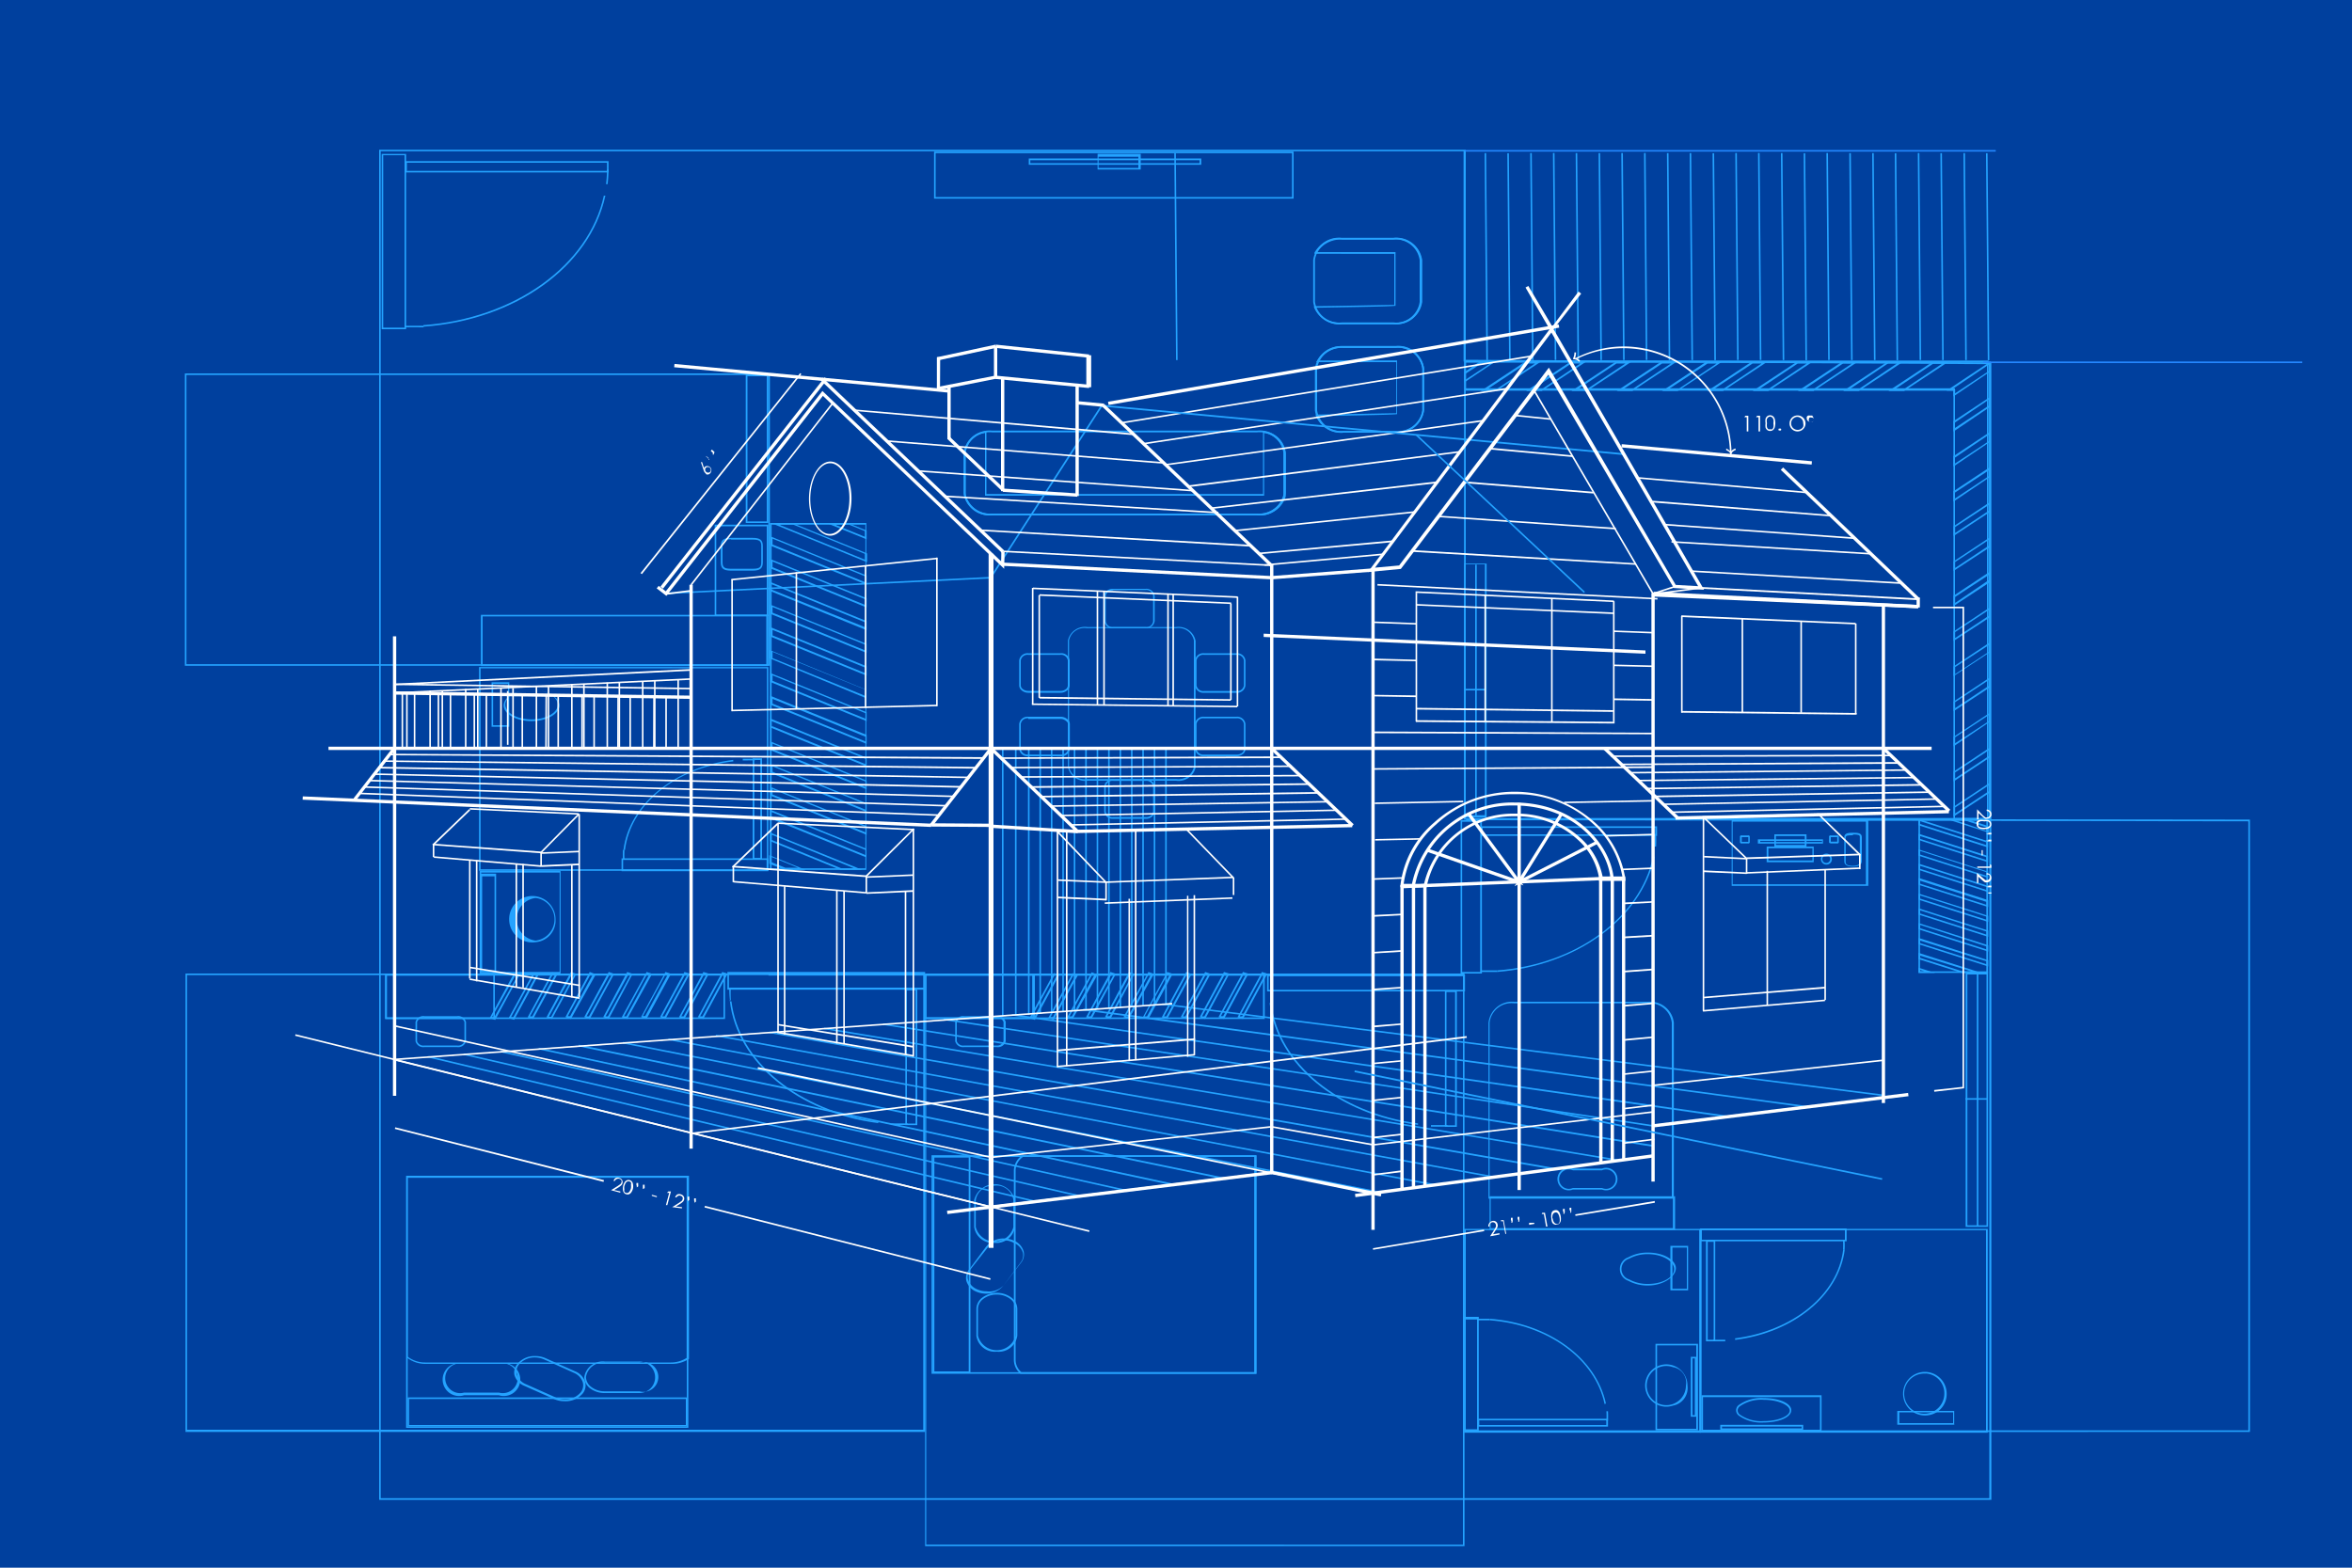 <svg id="7f6259c5-7f10-4f50-8a41-5b78a074d3fc" data-name="Layer 2" xmlns="http://www.w3.org/2000/svg" viewBox="0 0 150 100"><title>main_bg</title><rect width="150" height="100" style="fill:#00409e"/><path d="M127,95.67H24.18V9.55H93.48V9.6l0,13.35L127,23.12V95.67Zm-102.7-.1H126.87V23.23l-33.53-.17V23l0-13.35H24.28V95.57Z" style="fill:#24a3ff"/><path d="M49.1,42.47H11.79V23.82H49.1V42.47Zm-37.21-.1H49V23.92H11.89V42.37Z" style="fill:#24a3ff"/><path d="M11.88,91.34H11.83V62.1H59V91.34H11.88ZM11.93,62.2v29H58.88v-29H11.93Z" style="fill:#24a3ff"/><path d="M93.4,98.63H59V62.1H93.4V98.63Zm-34.33-.1H93.3V62.2H59.07V98.53Z" style="fill:#24a3ff"/><polygon points="93.43 91.35 93.43 91.24 143.39 91.24 143.39 52.39 93.5 52.32 93.5 52.22 143.49 52.28 143.49 91.34 93.43 91.35" style="fill:#24a3ff"/><path d="M126.83,52.28H93.37V23h33.45V52.28Zm-33.35-.1h33.24V23.12H93.48V52.18Z" style="fill:#24a3ff"/><path d="M126.95,52.28h-2.37V24.92H93.4V23.06h31.18v0h2.37V52.28Zm-2.26-.1h2.16V23.12h-2.16v0H93.5v1.65h31.18V52.18Z" style="fill:#24a3ff"/><path d="M126.77,91.39H108.41v-13h18.36v13Zm-18.26-.1h18.15V78.47H108.52V91.29Z" style="fill:#24a3ff"/><path d="M108.48,91.39H93.37v-13h15.1v13Zm-15-.1h14.89V78.47H93.48V91.29Z" style="fill:#24a3ff"/><path d="M49,55.55H30.55v-13H49v13Zm-18.36-.1H48.91V42.63H30.65V55.44Z" style="fill:#24a3ff"/><rect x="74.95" y="9.77" width="0.1" height="13.2" transform="translate(-0.14 0.64) rotate(-0.49)" style="fill:#24a3ff"/><rect x="94.74" y="9.77" width="0.1" height="13.2" transform="translate(-0.14 0.81) rotate(-0.49)" style="fill:#24a3ff"/><rect x="96.19" y="9.77" width="0.1" height="13.2" transform="translate(-0.14 0.83) rotate(-0.49)" style="fill:#24a3ff"/><rect x="97.65" y="9.77" width="0.1" height="13.2" transform="translate(-0.14 0.83) rotate(-0.49)" style="fill:#24a3ff"/><rect x="99.1" y="9.77" width="0.1" height="13.2" transform="translate(-0.14 0.84) rotate(-0.49)" style="fill:#24a3ff"/><rect x="100.55" y="9.77" width="0.1" height="13.2" transform="translate(-0.14 0.86) rotate(-0.49)" style="fill:#24a3ff"/><rect x="102.01" y="9.77" width="0.1" height="13.2" transform="translate(-0.14 0.87) rotate(-0.49)" style="fill:#24a3ff"/><rect x="103.46" y="9.77" width="0.1" height="13.2" transform="translate(-0.14 0.88) rotate(-0.49)" style="fill:#24a3ff"/><rect x="104.91" y="9.77" width="0.1" height="13.2" transform="translate(-0.14 0.89) rotate(-0.49)" style="fill:#24a3ff"/><rect x="106.37" y="9.77" width="0.1" height="13.2" transform="translate(-0.14 0.91) rotate(-0.49)" style="fill:#24a3ff"/><rect x="107.82" y="9.77" width="0.1" height="13.2" transform="translate(-0.14 0.92) rotate(-0.49)" style="fill:#24a3ff"/><rect x="109.28" y="9.77" width="0.1" height="13.2" transform="translate(-0.14 0.94) rotate(-0.49)" style="fill:#24a3ff"/><rect x="110.73" y="9.77" width="0.1" height="13.2" transform="translate(-0.14 0.94) rotate(-0.49)" style="fill:#24a3ff"/><rect x="112.18" y="9.77" width="0.1" height="13.2" transform="translate(-0.14 0.95) rotate(-0.49)" style="fill:#24a3ff"/><rect x="113.64" y="9.77" width="0.1" height="13.2" transform="translate(-0.14 0.97) rotate(-0.49)" style="fill:#24a3ff"/><rect x="115.09" y="9.77" width="0.1" height="13.2" transform="translate(-0.14 0.99) rotate(-0.49)" style="fill:#24a3ff"/><rect x="116.54" y="9.77" width="0.1" height="13.2" transform="translate(-0.14 0.99) rotate(-0.49)" style="fill:#24a3ff"/><rect x="118" y="9.77" width="0.1" height="13.2" transform="translate(-0.14 1.01) rotate(-0.49)" style="fill:#24a3ff"/><rect x="119.45" y="9.77" width="0.1" height="13.2" transform="translate(-0.13 1.02) rotate(-0.49)" style="fill:#24a3ff"/><rect x="120.9" y="9.77" width="0.1" height="13.2" transform="translate(-0.14 1.04) rotate(-0.49)" style="fill:#24a3ff"/><rect x="122.36" y="9.77" width="0.1" height="13.2" transform="translate(-0.13 1.04) rotate(-0.49)" style="fill:#24a3ff"/><rect x="123.81" y="9.77" width="0.1" height="13.2" transform="translate(-0.14 1.06) rotate(-0.49)" style="fill:#24a3ff"/><rect x="125.27" y="9.77" width="0.1" height="13.2" transform="translate(-0.13 1.07) rotate(-0.49)" style="fill:#24a3ff"/><rect x="126.72" y="9.77" width="0.1" height="13.2" transform="translate(-0.14 1.09) rotate(-0.49)" style="fill:#24a3ff"/><rect x="49.01" y="62.13" width="44.27" height="0.1" style="fill:#24a3ff"/><path d="M49,33.36H47.56v-9.5H49v9.5Zm-1.32-.1h1.22V24H47.67v9.3Z" style="fill:#24a3ff"/><path d="M25.9,21H24.34V9.82H25.9V21Zm-1.45-.1h1.35v-11H24.44v11Z" style="fill:#24a3ff"/><path d="M38.81,11h-13V10.28h13V11Zm-12.87-.1H38.71V10.38H25.95v0.48Z" style="fill:#24a3ff"/><path d="M38.75,11.75h-0.1a7.91,7.91,0,0,0,.06-0.93h0.1A8,8,0,0,1,38.75,11.75Z" style="fill:#24a3ff"/><path d="M27,20.84v-0.1c5.81-.42,10.54-3.81,11.51-8.26l0.1,0C37.64,17,32.87,20.42,27,20.84Z" style="fill:#24a3ff"/><path d="M25.8,20.88v-0.1c0.41,0,.81,0,1.21,0v0.1C26.62,20.87,26.21,20.88,25.8,20.88Z" style="fill:#24a3ff"/><path d="M94.51,62.1H93.15V52.31h1.36V62.1ZM93.25,62h1.15V52.42H93.25V62Z" style="fill:#24a3ff"/><path d="M94.51,53.32H94.46V52.71h11.22v0.61H94.51Zm0.05-.51v0.41h11V52.81h-11Z" style="fill:#24a3ff"/><path d="M105.62,54h-0.1a7.41,7.41,0,0,0,0-.81h0.1A7.14,7.14,0,0,1,105.62,54Z" style="fill:#24a3ff"/><polygon points="105.51 54.66 105.46 54.64 105.52 54.64 105.51 54.66" style="fill:#24a3ff"/><path d="M95.48,62v-0.1c5-.37,9.1-3.34,9.94-7.23l0.1,0C104.67,58.59,100.55,61.6,95.48,62Z" style="fill:#24a3ff"/><path d="M94.43,62v-0.1c0.34,0,.7,0,1.05,0V62C95.13,62,94.77,62,94.43,62Z" style="fill:#24a3ff"/><path d="M117.77,79.18h-9.34V78.36h9.34v0.82Zm-9.24-.1h9.13V78.47h-9.13v0.61Z" style="fill:#24a3ff"/><path d="M109.39,85.56H108.8V79.11h0.59v6.46Zm-0.48-.1h0.38V79.21h-0.38v6.25Z" style="fill:#24a3ff"/><path d="M109.26,85.56v-0.1l0.77,0v0.1Z" style="fill:#24a3ff"/><polygon points="110.65 85.47 110.64 85.36 110.65 85.36 110.65 85.47" style="fill:#24a3ff"/><path d="M110.66,85.47v-0.1c3.71-.48,6.54-2.8,6.89-5.66h0.1C117.29,82.62,114.41,85,110.66,85.47Z" style="fill:#24a3ff"/><path d="M117.64,79.72h-0.1a4.73,4.73,0,0,0,0-.6h0.1A4.75,4.75,0,0,1,117.64,79.72Z" style="fill:#24a3ff"/><path d="M49,55.57H39.64V54.75H49v0.82Zm-9.24-.1h9.13V54.85H39.74v0.61Z" style="fill:#24a3ff"/><path d="M48.6,54.83H48V48.37H48.6v6.45Zm-0.49-.1h0.38V48.48H48.11v6.25Z" style="fill:#24a3ff"/><path d="M47.37,48.51V48.4l0.78,0v0.1Z" style="fill:#24a3ff"/><polygon points="46.75 48.57 46.75 48.46 46.76 48.57 46.76 48.52 46.76 48.57 46.75 48.57" style="fill:#24a3ff"/><path d="M39.86,54.22h-0.1c0.36-2.9,3.23-5.27,7-5.75v0.1C43,49,40.21,51.37,39.86,54.22Z" style="fill:#24a3ff"/><path d="M39.83,54.82h-0.1a5,5,0,0,1,0-.61h0.1A4.85,4.85,0,0,0,39.83,54.82Z" style="fill:#24a3ff"/><path d="M94.31,91.27h-1V84h1v7.25Zm-0.93-.1h0.82v-7H93.39v7Z" style="fill:#24a3ff"/><path d="M94.24,91V90.5h8.31V91H94.24Zm0.1-.37v0.27h8.1V90.6h-8.1Z" style="fill:#24a3ff"/><path d="M102.55,90.62h-0.1a5.43,5.43,0,0,0,0-.6h0.1A5.41,5.41,0,0,1,102.55,90.62Z" style="fill:#24a3ff"/><polygon points="102.34 89.57 102.34 89.57 102.34 89.57 102.34 89.57 102.33 89.54 102.38 89.54 102.43 89.52 102.39 89.54 102.43 89.54 102.38 89.54 102.34 89.57" style="fill:#24a3ff"/><path d="M102.33,89.55c-0.61-2.87-3.62-5.06-7.32-5.33v-0.1c3.74,0.28,6.79,2.5,7.41,5.41Z" style="fill:#24a3ff"/><path d="M95,84.22l-0.77,0v-0.1l0.78,0v0.1Z" style="fill:#24a3ff"/><path d="M93.43,63.24H80.81V62.16H93.43v1.08Zm-12.52-.1H93.32V62.27H80.91v0.87Z" style="fill:#24a3ff"/><path d="M92.91,71.88H92.15V63.17h0.76v8.71Zm-0.66-.1h0.55v-8.5H92.25v8.5Z" style="fill:#24a3ff"/><path d="M92.32,71.87c-0.35,0-.71,0-1.06,0v-0.1c0.35,0,.7,0,1.05,0v0.1Z" style="fill:#24a3ff"/><polygon points="90.43 71.75 90.43 71.65 90.44 71.7 90.43 71.75" style="fill:#24a3ff"/><path d="M90.42,71.75c-5.08-.65-9-3.85-9.45-7.77h0.1c0.47,3.88,4.32,7,9.36,7.68v0.1Z" style="fill:#24a3ff"/><path d="M81,64a6.72,6.72,0,0,1,0-.82H81a6.71,6.71,0,0,0,0,.81H81Z" style="fill:#24a3ff"/><path d="M59,63.13H46.39V62H59v1.08ZM46.49,63H58.91V62.15H46.49V63Z" style="fill:#24a3ff"/><path d="M58.5,71.77H57.74V63.06H58.5v8.71Zm-0.66-.1h0.55v-8.5H57.84v8.5Z" style="fill:#24a3ff"/><path d="M57.9,71.76c-0.36,0-.71,0-1.06,0v-0.1c0.34,0,.7,0,1.05,0v0.1Z" style="fill:#24a3ff"/><polygon points="56.02 71.64 56.01 71.64 56.01 71.54 56.02 71.64" style="fill:#24a3ff"/><path d="M56,71.64c-5.08-.65-9-3.85-9.45-7.77h0.1c0.47,3.88,4.32,7,9.36,7.68v0.1Z" style="fill:#24a3ff"/><path d="M46.56,63.87A6.74,6.74,0,0,1,46.51,63h0.1a6.73,6.73,0,0,0,0,.81h-0.1Z" style="fill:#24a3ff"/><path d="M75,49.8H69.36a1.11,1.11,0,0,1-1.25-.87V40.85A1.11,1.11,0,0,1,69.36,40H75a1.11,1.11,0,0,1,1.25.88v8.08A1.11,1.11,0,0,1,75,49.8Zm-5.68-9.73a1,1,0,0,0-1.14.77v8.08a1,1,0,0,0,1.14.77H75a1,1,0,0,0,1.14-.77V40.85A1,1,0,0,0,75,40.07H69.36Z" style="fill:#24a3ff"/><path d="M73.09,52.23H71a0.53,0.53,0,0,1-.58-0.46V50.17A0.53,0.53,0,0,1,71,49.71h2.06a0.53,0.53,0,0,1,.58.46v1.59A0.53,0.53,0,0,1,73.09,52.23ZM71,49.81a0.43,0.43,0,0,0-.48.36v1.59a0.43,0.43,0,0,0,.48.36h2.06a0.43,0.43,0,0,0,.48-0.36V50.17a0.43,0.43,0,0,0-.48-0.36H71Z" style="fill:#24a3ff"/><path d="M71,40.08h0a0.54,0.54,0,0,1-.58-0.46V38a0.4,0.4,0,0,1,.13-0.29A0.65,0.65,0,0,1,71,37.56h2.06a0.53,0.53,0,0,1,.58.46v1.59a0.53,0.53,0,0,1-.58.46H71Zm0-2.42a0.54,0.54,0,0,0-.38.15,0.3,0.3,0,0,0-.1.21v1.59A0.43,0.43,0,0,0,71,40h2.06a0.43,0.43,0,0,0,.48-0.36V38a0.43,0.43,0,0,0-.48-0.36H71Z" style="fill:#24a3ff"/><path d="M67.64,48.24H65.58A0.53,0.53,0,0,1,65,47.78V46.18a0.53,0.53,0,0,1,.58-0.46h2.06a0.65,0.65,0,0,1,.46.18,0.4,0.4,0,0,1,.13.29v1.59A0.53,0.53,0,0,1,67.64,48.24Zm-2.06-2.42a0.43,0.43,0,0,0-.48.36v1.59a0.43,0.43,0,0,0,.48.36h2.06a0.43,0.43,0,0,0,.48-0.36V46.18A0.3,0.3,0,0,0,68,46a0.54,0.54,0,0,0-.38-0.14H65.58Z" style="fill:#24a3ff"/><path d="M67.64,44.19H65.58A0.64,0.64,0,0,1,65.12,44,0.41,0.41,0,0,1,65,43.73V42.13a0.53,0.53,0,0,1,.58-0.46h2.06a0.53,0.53,0,0,1,.58.46v1.59a0.41,0.41,0,0,1-.13.29A0.64,0.64,0,0,1,67.64,44.19Zm-2.06-2.42a0.43,0.43,0,0,0-.48.36v1.59a0.3,0.3,0,0,0,.1.21,0.54,0.54,0,0,0,.38.14h2.06A0.54,0.54,0,0,0,68,43.94a0.3,0.3,0,0,0,.1-0.21V42.13a0.43,0.43,0,0,0-.48-0.36H65.58Z" style="fill:#24a3ff"/><path d="M78.85,48.24H76.79a0.53,0.53,0,0,1-.58-0.46V46.18a0.53,0.53,0,0,1,.58-0.46h2.06a0.53,0.53,0,0,1,.58.46v1.59a0.4,0.4,0,0,1-.12.29A0.65,0.65,0,0,1,78.85,48.24Zm-2.06-2.42a0.43,0.43,0,0,0-.48.36v1.59a0.43,0.43,0,0,0,.48.36h2.06A0.54,0.54,0,0,0,79.24,48a0.3,0.3,0,0,0,.09-0.21V46.18a0.43,0.43,0,0,0-.48-0.36H76.79Z" style="fill:#24a3ff"/><path d="M78.85,44.19H76.79a0.53,0.53,0,0,1-.58-0.46V42.13a0.53,0.53,0,0,1,.58-0.46h2.06a0.53,0.53,0,0,1,.58.46v1.59A0.53,0.53,0,0,1,78.85,44.19Zm-2.06-2.42a0.43,0.43,0,0,0-.48.36v1.59a0.43,0.43,0,0,0,.48.36h2.06a0.43,0.43,0,0,0,.48-0.36V42.13a0.43,0.43,0,0,0-.48-0.36H76.79Z" style="fill:#24a3ff"/><path d="M94.81,52.14H93.38V35.95h1.43v16.2ZM93.48,52H94.7V36H93.48V52Z" style="fill:#24a3ff"/><rect x="94.08" y="36.02" width="0.1" height="16.07" style="fill:#24a3ff"/><rect x="93.36" y="43.94" width="1.43" height="0.1" style="fill:#24a3ff"/><path d="M126.79,78.26h-1.43V62h1.43V78.26Zm-1.32-.1h1.22v-16h-1.22v16Z" style="fill:#24a3ff"/><rect x="126.07" y="62.12" width="0.1" height="16.1" style="fill:#24a3ff"/><rect x="125.35" y="70.05" width="1.43" height="0.1" style="fill:#24a3ff"/><path d="M82.5,12.67H59.57v-3H82.5v3Zm-22.83-.1H82.4V9.77H59.67v2.79Z" style="fill:#24a3ff"/><path d="M76.61,10.51h-11v-0.4h11v0.4Zm-10.89-.1H76.5V10.22H65.71v0.19Z" style="fill:#24a3ff"/><path d="M35.74,62.11H30.59V55.55h5.16v6.56ZM30.69,62h5V55.66h-5V62Z" style="fill:#24a3ff"/><path d="M34.16,60.1h0a1.48,1.48,0,1,1,1.27-1.46,1.38,1.38,0,0,1-1.27,1.46Zm0-2.82a1.37,1.37,0,0,0,0,2.72h0A1.37,1.37,0,0,0,34.16,57.28Z" style="fill:#24a3ff"/><path d="M31.64,62h-1V55.73h1V62Zm-0.89-.1h0.79v-6H30.75v6Z" style="fill:#24a3ff"/><path d="M80.16,32.87H63.28a1.66,1.66,0,0,1-1.82-1.42V28.89a1.66,1.66,0,0,1,1.82-1.42H80.16A1.66,1.66,0,0,1,82,28.89v2.56A1.66,1.66,0,0,1,80.16,32.87ZM63.28,27.58a1.56,1.56,0,0,0-1.71,1.31v2.56a1.56,1.56,0,0,0,1.71,1.31H80.16a1.56,1.56,0,0,0,1.71-1.31V28.89a1.56,1.56,0,0,0-1.71-1.31H63.28Z" style="fill:#24a3ff"/><path d="M80.16,32.87H63.28a1.69,1.69,0,0,1-1.81-1.29l0-2.66a1.54,1.54,0,0,1,1.38-1.41h0.06v4H80.55v-4h0.06A1.54,1.54,0,0,1,82,28.93l0,2.73A1.72,1.72,0,0,1,80.16,32.87ZM62.82,27.62a1.42,1.42,0,0,0-1.23,1.3l0,2.65a1.61,1.61,0,0,0,1.71,1.19H80.16a1.64,1.64,0,0,0,1.69-1.12l0-2.72a1.42,1.42,0,0,0-1.23-1.3v4H62.82v-4Z" style="fill:#24a3ff"/><path d="M89,27.6H85.68a1.66,1.66,0,0,1-1.82-1.42V23.51a1.66,1.66,0,0,1,1.82-1.42H89a1.66,1.66,0,0,1,1.82,1.42v2.67A1.66,1.66,0,0,1,89,27.6Zm-3.31-5.41A1.56,1.56,0,0,0,84,23.51v2.67a1.56,1.56,0,0,0,1.71,1.31H89a1.56,1.56,0,0,0,1.71-1.31V23.51A1.56,1.56,0,0,0,89,22.19H85.68Z" style="fill:#24a3ff"/><path d="M89,27.6H85.68a1.78,1.78,0,0,1-1.77-1.09l0-.07H84c1,0,4.57-.08,5.05-0.08,0-1.06,0-2.94,0-3.26H83.94L84,23a1.86,1.86,0,0,1,1.71-.93H89a1.66,1.66,0,0,1,1.82,1.42v2.67A1.66,1.66,0,0,1,89,27.6Zm-5-1.05a1.71,1.71,0,0,0,1.64.95H89a1.56,1.56,0,0,0,1.71-1.31V23.51A1.56,1.56,0,0,0,89,22.19H85.68a1.79,1.79,0,0,0-1.58.8h5v0s0,0,0,3.38v0.05H89.05C88.77,26.47,85.14,26.52,84,26.55Z" style="fill:#24a3ff"/><path d="M88.88,20.68H85.57a1.66,1.66,0,0,1-1.82-1.42V16.59a1.66,1.66,0,0,1,1.82-1.42h3.31a1.66,1.66,0,0,1,1.82,1.42v2.67A1.66,1.66,0,0,1,88.88,20.68Zm-3.31-5.41a1.56,1.56,0,0,0-1.71,1.31v2.67a1.56,1.56,0,0,0,1.71,1.32h3.31a1.55,1.55,0,0,0,1.71-1.32V16.59a1.55,1.55,0,0,0-1.71-1.31H85.57Z" style="fill:#24a3ff"/><path d="M88.88,20.68H85.57A1.78,1.78,0,0,1,83.8,19.6l0-.07h0.07c1,0,4.57-.08,5.05-0.08,0-1.06,0-2.94,0-3.26H83.83l0-.07a1.86,1.86,0,0,1,1.71-.94h3.31a1.66,1.66,0,0,1,1.82,1.42v2.67A1.66,1.66,0,0,1,88.88,20.68Zm-5-1.05a1.71,1.71,0,0,0,1.64.95h3.31a1.55,1.55,0,0,0,1.71-1.32V16.59a1.55,1.55,0,0,0-1.71-1.31H85.57a1.79,1.79,0,0,0-1.57.8h5v0s0,0,0,3.38v0.05H88.94C88.61,19.56,85,19.61,83.92,19.63Z" style="fill:#24a3ff"/><path d="M72.71,10.81H70v-1h2.75v1Zm-2.65-.1H72.6V10H70.06V10.7Z" style="fill:#24a3ff"/><path d="M80.13,87.63H59.41V73.69H80.13V87.63Zm-20.62-.1H80V73.8H59.51V87.53Z" style="fill:#24a3ff"/><path d="M63.57,86.22a1.19,1.19,0,0,1-1.3-1V83.49a0.92,0.92,0,0,1,.39-0.73,1.57,1.57,0,0,1,1.83,0,0.92,0.92,0,0,1,.39.73V85.2A1.19,1.19,0,0,1,63.57,86.22Zm0-3.64a1.39,1.39,0,0,0-.85.27,0.81,0.81,0,0,0-.35.64V85.2a1.24,1.24,0,0,0,2.4,0V83.49a0.82,0.82,0,0,0-.35-0.64A1.39,1.39,0,0,0,63.57,82.58Z" style="fill:#24a3ff"/><path d="M62.91,82.52a1.6,1.6,0,0,1-.65-0.13,1.08,1.08,0,0,1-.63-0.68A0.84,0.84,0,0,1,61.79,81l1.1-1.48A1.41,1.41,0,0,1,64,79a1.59,1.59,0,0,1,.65.13,1.07,1.07,0,0,1,.63.68,0.83,0.83,0,0,1-.15.72L64,82A1.41,1.41,0,0,1,62.91,82.52ZM64,79.11a1.31,1.31,0,0,0-1,.46L61.87,81a0.73,0.73,0,0,0-.13.63,1,1,0,0,0,.57.61,1.47,1.47,0,0,0,.6.13A1.3,1.3,0,0,0,64,82l1.1-1.48a0.73,0.73,0,0,0,.13-0.63,1,1,0,0,0-.57-0.61A1.49,1.49,0,0,0,64,79.11Z" style="fill:#24a3ff"/><path d="M63.43,79.28a1.19,1.19,0,0,1-1.3-1V76.55a1.34,1.34,0,0,1,2.6,0v1.71A1.19,1.19,0,0,1,63.43,79.28Zm0-3.64a1.09,1.09,0,0,0-1.2.92v1.71a1.24,1.24,0,0,0,2.4,0V76.55A1.09,1.09,0,0,0,63.43,75.63Z" style="fill:#24a3ff"/><path d="M80.13,87.63H65.08a1.16,1.16,0,0,1-.42-0.86V74.65a1.19,1.19,0,0,1,.53-0.95H80.13V87.63Zm-15-.1H80V73.8H65.24a1.08,1.08,0,0,0-.47.85V86.76A1.05,1.05,0,0,0,65.14,87.53Z" style="fill:#24a3ff"/><path d="M59.49,87.58V73.74h2.4V87.58h-2.4Zm0.1-13.74V87.48h2.19V73.84H59.59Z" style="fill:#24a3ff"/><path d="M43.9,91.08h-18V75h18V91.08ZM26,91H43.8V75.13H26V91Z" style="fill:#24a3ff"/><path d="M40.78,88.86H38.57a1.5,1.5,0,0,1-.92-0.29,0.92,0.92,0,0,1-.39-0.72,1.19,1.19,0,0,1,1.3-1h2.21A1,1,0,1,1,40.78,88.86Zm-2.21-1.93a1.09,1.09,0,0,0-1.2.91,0.82,0.82,0,0,0,.35.64,1.39,1.39,0,0,0,.85.27h2.21a0.95,0.95,0,1,0,0-1.83H38.57Z" style="fill:#24a3ff"/><path d="M36,89.38a1.59,1.59,0,0,1-.65-0.13l-1.91-.85a1.07,1.07,0,0,1-.63-0.68A0.83,0.83,0,0,1,33,87a1.41,1.41,0,0,1,1.13-.5,1.59,1.59,0,0,1,.65.13l1.91,0.85a1.07,1.07,0,0,1,.63.68,0.83,0.83,0,0,1-.15.72A1.41,1.41,0,0,1,36,89.38Zm-1.91-2.79a1.3,1.3,0,0,0-1,.46,0.73,0.73,0,0,0-.13.63,1,1,0,0,0,.57.61l1.91,0.85a1.49,1.49,0,0,0,.6.13,1.3,1.3,0,0,0,1-.46,0.73,0.73,0,0,0,.13-0.63,1,1,0,0,0-.57-0.61l-1.91-.86A1.49,1.49,0,0,0,34.09,86.59Z" style="fill:#24a3ff"/><path d="M31.81,89H29.6a1.05,1.05,0,1,1,0-2h2.21A1.05,1.05,0,1,1,31.81,89ZM29.6,87a0.95,0.95,0,1,0,0,1.83h2.21a0.95,0.95,0,1,0,0-1.83H29.6Z" style="fill:#24a3ff"/><path d="M42.79,87H27.14a1.92,1.92,0,0,1-1.2-.41l0,0V75h18V86.68l0,0A2,2,0,0,1,42.79,87ZM26,86.54a1.82,1.82,0,0,0,1.12.37H42.79a1.87,1.87,0,0,0,1-.29V75.12H26V86.54Z" style="fill:#24a3ff"/><path d="M43.84,91H26V89.14H43.84V91Zm-17.76-.1H43.74V89.24H26.09v1.67Z" style="fill:#24a3ff"/><path d="M49,42.49H30.67V39.22H49v3.27Zm-18.19-.1H48.87V39.32H30.78v3.07Z" style="fill:#24a3ff"/><path d="M49,39.3H45.58V33.47H49V39.3Zm-3.31-.1h3.21V33.57H45.68v5.62Z" style="fill:#24a3ff"/><path d="M48,36.4H46.62c-0.48,0-.65-0.14-0.65-0.52V34.83c0-.38.17-0.52,0.65-0.52H48c0.48,0,.65.14,0.65,0.52v1.06C48.64,36.26,48.47,36.4,48,36.4Zm-1.37-2c-0.43,0-.55.09-0.55,0.41v1.06c0,0.32.12,0.41,0.55,0.41H48c0.43,0,.55-0.09.55-0.41V34.83c0-.32-0.12-0.41-0.55-0.41H46.62Z" style="fill:#24a3ff"/><path d="M63.56,66.79H61.5a0.51,0.51,0,0,1-.58-0.37V65.19a0.51,0.51,0,0,1,.58-0.37h2.06a0.51,0.51,0,0,1,.58.37v1.23A0.51,0.51,0,0,1,63.56,66.79ZM61.5,64.92a0.43,0.43,0,0,0-.48.27v1.23a0.43,0.43,0,0,0,.48.27h2.06A0.43,0.43,0,0,0,64,66.42V65.19a0.43,0.43,0,0,0-.48-0.27H61.5Z" style="fill:#24a3ff"/><path d="M80.66,65H59V62.13H80.66V65Zm-21.56-.1H80.55V62.23H59.09v2.66Z" style="fill:#24a3ff"/><path d="M66,65h-7V62.13h7V65ZM59,64.89h6.83V62.23H59v2.66Z" style="fill:#24a3ff"/><path d="M79.27,65l-0.35-.11L80.48,62l0.35,0.11Zm-0.2-.17,0.15,0,1.46-2.68-0.15,0Z" style="fill:#24a3ff"/><path d="M78.06,65l-0.35-.12L79.27,62l0.35,0.11Zm-0.2-.18,0.15,0,1.46-2.68-0.15,0Z" style="fill:#24a3ff"/><path d="M76.86,65l-0.35-.12L78.06,62l0.35,0.11Zm-0.2-.17,0.15,0,1.46-2.68-0.15,0Z" style="fill:#24a3ff"/><path d="M75.65,65l-0.35-.12L76.86,62l0.35,0.12Zm-0.2-.17,0.15,0,1.46-2.68-0.15,0Z" style="fill:#24a3ff"/><path d="M74.44,65l-0.35-.11L75.65,62,76,62.13Zm-0.2-.17,0.15,0,1.46-2.68-0.15,0Z" style="fill:#24a3ff"/><path d="M73.24,65l-0.35-.12L74.44,62l0.35,0.12ZM73,64.83l0.15,0,1.46-2.68-0.15,0Z" style="fill:#24a3ff"/><path d="M72,65l-0.35-.12L73.24,62l0.35,0.12Zm-0.2-.17,0.15,0,1.46-2.68-0.15,0Z" style="fill:#24a3ff"/><path d="M70.82,65l-0.35-.12L72,62l0.35,0.12Zm-0.2-.18,0.15,0,1.46-2.68-0.15,0Z" style="fill:#24a3ff"/><path d="M69.61,65l-0.35-.11L70.82,62l0.35,0.12Zm-0.2-.17,0.15,0L71,62.22l-0.15,0Z" style="fill:#24a3ff"/><path d="M68.41,65l-0.35-.11,1.56-2.87L70,62.17Zm-0.2-.17,0.15,0,1.46-2.68-0.15,0Z" style="fill:#24a3ff"/><path d="M67.2,65.05l-0.35-.11,1.56-2.87,0.35,0.11ZM67,64.88l0.15,0,1.46-2.68-0.15,0Z" style="fill:#24a3ff"/><path d="M66,65.06l-0.35-.12,1.56-2.87,0.35,0.11Zm-0.2-.18,0.15,0,1.46-2.68-0.15,0Z" style="fill:#24a3ff"/><path d="M29.14,66.79H27.08a0.51,0.51,0,0,1-.58-0.37V65.19a0.51,0.51,0,0,1,.58-0.37h2.06a0.51,0.51,0,0,1,.58.37v1.23A0.51,0.51,0,0,1,29.14,66.79Zm-2.06-1.87a0.43,0.43,0,0,0-.48.27v1.23a0.43,0.43,0,0,0,.48.27h2.06a0.43,0.43,0,0,0,.48-0.27V65.19a0.43,0.43,0,0,0-.48-0.27H27.08Z" style="fill:#24a3ff"/><path d="M46.24,65H24.57V62.13H46.24V65Zm-21.56-.1H46.14V62.23H24.68v2.66Z" style="fill:#24a3ff"/><path d="M31.56,65h-7V62.13h7V65Zm-6.93-.1h6.83V62.23H24.63v2.66Z" style="fill:#24a3ff"/><path d="M44.85,65l-0.35-.11L46.06,62l0.35,0.11Zm-0.2-.17,0.15,0,1.46-2.68-0.15,0Z" style="fill:#24a3ff"/><path d="M43.65,65l-0.35-.11L44.86,62l0.35,0.11Zm-0.2-.17,0.15,0,1.46-2.68-0.15,0Z" style="fill:#24a3ff"/><path d="M42.44,65l-0.35-.12L43.65,62,44,62.11Zm-0.2-.17,0.15,0,1.46-2.68-0.15,0Z" style="fill:#24a3ff"/><path d="M41.23,65l-0.35-.12L42.44,62l0.35,0.12ZM41,64.81l0.15,0,1.46-2.68-0.15,0Z" style="fill:#24a3ff"/><path d="M40,65l-0.35-.11L41.24,62l0.35,0.12Zm-0.2-.17,0.15,0,1.46-2.68-0.15,0Z" style="fill:#24a3ff"/><path d="M38.82,65l-0.35-.12L40,62l0.35,0.12Zm-0.2-.17,0.15,0,1.46-2.68-0.15,0Z" style="fill:#24a3ff"/><path d="M37.61,65l-0.35-.12L38.82,62l0.35,0.12Zm-0.2-.17,0.15,0L39,62.21l-0.15,0Z" style="fill:#24a3ff"/><path d="M36.41,65l-0.35-.12L37.61,62,38,62.15Zm-0.2-.18,0.15,0,1.46-2.68-0.15,0Z" style="fill:#24a3ff"/><path d="M35.2,65l-0.35-.11L36.41,62l0.35,0.12ZM35,64.86l0.15,0,1.46-2.68-0.15,0Z" style="fill:#24a3ff"/><path d="M34,65l-0.35-.11,1.56-2.87,0.35,0.11Zm-0.2-.17,0.15,0,1.46-2.68-0.15,0Z" style="fill:#24a3ff"/><path d="M32.79,65.05l-0.35-.11L34,62.07l0.35,0.11Zm-0.2-.17,0.15,0,1.46-2.68-0.15,0Z" style="fill:#24a3ff"/><path d="M31.58,65.06l-0.35-.12,1.56-2.87,0.35,0.11Zm-0.2-.18,0.15,0L33,62.25l-0.15,0Z" style="fill:#24a3ff"/><path d="M55.25,55.49H49.1V33.36h6.15V55.49Zm-6-.1h5.94V33.47H49.21V55.39Z" style="fill:#24a3ff"/><path d="M50.06,55.49l-1-.39V54.55l2.32,0.94H50.06ZM49.21,55l0.87,0.35h0.81l-1.68-.68V55ZM55,55.49H53.61L49.1,53.65V53.1Zm-1.34-.1h0.81l-5.25-2.14v0.33Zm1.61-.69L49.1,52.2V51.64l6.15,2.5V54.7Zm-6-2.57,5.94,2.42V54.22L49.21,51.8v0.33Zm6,1.12-6.15-2.5V50.19l6.15,2.5v0.55Zm-6-2.57,5.94,2.42V52.76l-5.94-2.42v0.33Zm6,1.12-6.15-2.5V48.74l6.15,2.5V51.8Zm-6-2.57,5.94,2.42V51.31l-5.94-2.42v0.33Zm6,1.12-6.15-2.5V47.29l6.15,2.5v0.55Zm-6-2.57,5.94,2.42V49.86l-5.94-2.42v0.33Zm6,1.12-6.15-2.5V45.83l6.15,2.5v0.55Zm-6-2.57,5.94,2.42V48.41L49.21,46v0.33Zm6,1.12-6.15-2.5V44.38l6.15,2.5v0.55Zm-6-2.57,5.94,2.42V47l-5.94-2.42v0.33Zm6,1.12-6.15-2.5V42.93l6.15,2.5V46Zm-6-2.57,5.94,2.42V45.5l-5.94-2.42v0.33Zm6,1.12L49.1,42V41.47L55.25,44v0.55Zm-6-2.57,5.94,2.42V44l-5.94-2.42V42Zm6,1.12-6.15-2.5V40l6.15,2.5v0.55Zm-6-2.57,5.94,2.42V42.6l-5.94-2.42v0.33Zm6,1.12-6.15-2.5V38.57l6.15,2.5v0.55Zm-6-2.57,5.94,2.42V41.14l-5.94-2.42v0.33Zm6,1.12-6.15-2.5V37.12l6.15,2.5v0.55Zm-6-2.57L55.15,40V39.69l-5.94-2.42V37.6Zm6,1.12-6.15-2.5V35.66l6.15,2.5v0.55Zm-6-2.57,5.94,2.42V38.24l-5.94-2.42v0.33Zm6,1.12-6.15-2.5V34.21l6.15,2.5v0.56Zm-6-2.57,5.94,2.42V36.78l-5.94-2.42V34.7Zm6,1.12-6-2.45h1.37l4.66,1.9v0.55Zm-5.5-2.35,5.39,2.2V35.33l-4.58-1.87H49.75Zm5.5,0.9-2.46-1h1.37l1.09,0.44v0.55Zm-1.93-.9,1.82,0.74V33.88l-1-.41H53.32Z" style="fill:#24a3ff"/><path d="M119.15,56.51h-8.71v-4.2h8.71v4.2Zm-8.6-.1H119v-4h-8.5v4Z" style="fill:#24a3ff"/><path d="M116.26,53.81h-4.15V53.54h4.15v0.28Zm-4-.1h3.94V53.64h-3.94v0.07Z" style="fill:#24a3ff"/><path d="M115.21,54h-2.05V53.22h2.05V54Zm-1.95-.1h1.84V53.33h-1.84v0.54Z" style="fill:#24a3ff"/><path d="M116.5,55.15a0.35,0.35,0,1,1,.33-0.35A0.34,0.34,0,0,1,116.5,55.15Zm0-.6a0.25,0.25,0,1,0,.22.25A0.24,0.24,0,0,0,116.5,54.55Z" style="fill:#24a3ff"/><path d="M118.17,55.28h0c-0.36,0-.55-0.11-0.55-0.34V53.4c0-.27.3-0.28,0.56-0.28s0.56,0,.56.28v1.54C118.73,55.09,118.64,55.28,118.17,55.28Zm0-2c-0.31,0-.46,0-0.46.17v1.54c0,0.06,0,.24.44,0.24v0h0c0.3,0,.46-0.08.46-0.24V53.4C118.63,53.25,118.48,53.23,118.17,53.23Z" style="fill:#24a3ff"/><path d="M116.76,53.79a0.09,0.09,0,0,1-.11-0.11V53.4a0.09,0.09,0,0,1,.11-0.11h0.4a0.09,0.09,0,0,1,.11.11v0.29a0.09,0.09,0,0,1-.11.11h-0.4Zm0-.1h0.41V53.4h-0.41v0.29h0Z" style="fill:#24a3ff"/><path d="M111.08,53.8a0.09,0.09,0,0,1-.11-0.11V53.4a0.09,0.09,0,0,1,.11-0.11h0.4a0.09,0.09,0,0,1,.11.11v0.29a0.09,0.09,0,0,1-.11.11h-0.4Zm0-.1h0.42V53.4h-0.42v0.29h0Z" style="fill:#24a3ff"/><path d="M112.67,55V54h3V55h-3Zm0.11-.85v0.74h2.81V54.11h-2.81Z" style="fill:#24a3ff"/><path d="M106.75,76.46H94.93V76.39s0,0,0,0V65.24a1.51,1.51,0,0,1,1.63-1.34h8.56a1.51,1.51,0,0,1,1.63,1.34V76.39a0.09,0.09,0,0,0,0,0v0.05ZM95,76.36h11.62V65.24A1.41,1.41,0,0,0,105.12,64H96.56A1.4,1.4,0,0,0,95,65.24V76.36h0Z" style="fill:#24a3ff"/><path d="M106.79,78.44H95V76.31h11.83v2.14Zm-11.72-.1h11.62V76.41H95.07v1.93Z" style="fill:#24a3ff"/><path d="M102.17,75.88h-1.86a0.72,0.72,0,1,1,0-1.34h1.86A0.72,0.72,0,1,1,102.17,75.88Zm-1.86-1.23a0.62,0.62,0,1,0,0,1.13h1.86a0.62,0.62,0,1,0,0-1.13h-1.86Z" style="fill:#24a3ff"/><path d="M116.17,91.3h-7.66V89h7.66V91.3Zm-7.56-.1h7.46V89.12h-7.46v2.07Z" style="fill:#24a3ff"/><path d="M112.48,90.74a2.46,2.46,0,0,1-1.61-.46,0.42,0.42,0,0,1,0-.64,2.46,2.46,0,0,1,1.61-.46c1,0,1.76.34,1.76,0.78S113.46,90.74,112.48,90.74Zm0-1.45a2.36,2.36,0,0,0-1.54.43,0.35,0.35,0,0,0-.12.25,0.36,0.36,0,0,0,.12.25,2.37,2.37,0,0,0,1.54.43c0.9,0,1.66-.31,1.66-0.67S113.38,89.29,112.48,89.29Z" style="fill:#24a3ff"/><path d="M115,91.21h-5.29V90.89H115v0.32Zm-5.18-.1h5.08V91h-5.08v0.11Z" style="fill:#24a3ff"/><path d="M108.29,91.24h-2.71V85.72h2.71v5.52Zm-2.61-.1h2.5V85.82h-2.5v5.31Z" style="fill:#24a3ff"/><path d="M106.7,89.66a1.35,1.35,0,1,1,.92-1.28A1.14,1.14,0,0,1,106.7,89.66Zm0-2.45a1.25,1.25,0,1,0,.82,1.17A1,1,0,0,0,106.7,87.21Z" style="fill:#24a3ff"/><path d="M108.19,90.37h-0.36V86.55h0.36v3.82Zm-0.25-.1h0.15V86.65h-0.15v3.61Z" style="fill:#24a3ff"/><path d="M126.9,52.28H126.7l0.24-.15v0.15H126.9Zm-2.31-.19V51.46l2.37-1.57v0.63Zm0.1-.58v0.38l2.16-1.43V50.08Zm-0.1-1.66V49.22l2.37-1.57v0.63Zm0.1-.58v0.38l2.16-1.43V47.85Zm-0.1-1.66V47l2.37-1.57V46Zm0.1-.58v0.38L126.84,46V45.61Zm-0.1-1.66V44.75l2.37-1.57v0.63Zm0.1-.58v0.38l2.16-1.43V43.37Zm-0.1-1.66V42.51l2.37-1.57v0.63Zm0.1-.58V43l2.16-1.43V41.14Zm-0.1-1.66V40.28l2.37-1.57v0.63Zm0.1-.57v0.38l2.16-1.43V38.9Zm-0.1-1.66V38l2.37-1.57V37.1Zm0.1-.58v0.38L126.84,37V36.67Zm-0.1-1.66V35.81l2.37-1.57v0.63Zm0.1-.57v0.38l2.16-1.43V34.43Zm-0.1-1.66V33.57L126.95,32v0.63Zm0.1-.57V34l2.16-1.43V32.2ZM124.58,32V31.34l2.37-1.57V30.4Zm0.1-.58v0.38l2.16-1.43V30Zm-0.1-1.66V29.1l2.37-1.57v0.63Zm0.1-.57v0.38l2.16-1.43V27.73Zm-0.1-1.66V26.87l2.37-1.57v0.63Zm0.1-.58V27.3l2.16-1.43V25.49Zm-0.1-1.66V24.92h-0.44l2.8-1.86v0.63Zm-0.09-.45h0.2v0.25l2.16-1.43V23.25Zm-3.05.1h-1l2.8-1.85h1Zm-0.61-.1h0.57l2.48-1.65h-0.57Zm-2.28.1h-1l2.8-1.85h1Zm-0.61-.1h0.57L121,23.17h-0.57Zm-2.28.1h-1l2.8-1.85h1Zm-0.6-.1h0.57l2.48-1.65h-0.57Zm-2.28.1h-1l2.8-1.85h1Zm-0.61-.1h0.57l2.48-1.65h-0.57Zm-2.28.1h-1l2.8-1.85h1Zm-0.61-.1h0.58l2.48-1.65h-0.57Zm-2.28.1h-1l2.8-1.85h1Zm-0.61-.1H107l2.48-1.65h-0.58Zm-2.28.1h-1l2.8-1.85h1Zm-0.61-.1h0.58l2.48-1.65H106Zm-2.28.1h-1l2.8-1.85h1Zm-0.61-.1h0.57l2.48-1.65h-0.57Zm-2.28.1h-1l2.8-1.85h1Zm-0.61-.1h0.58l2.48-1.65h-0.57Zm-2.28.1h-1l2.8-1.85h1Zm-0.6-.1h0.57l2.48-1.65H97.34Zm-1.46-.44V23.74l1-.68h1Zm0.1-.57v0.38l1.52-1H94.45Z" style="fill:#24a3ff"/><path d="M126.79,62.06h-4.44V52.2h4.44v9.86Zm-4.34-.1h4.23V52.3h-4.23V62Z" style="fill:#24a3ff"/><path d="M126.38,62.06h-1.26l-2.77-.88v-0.4Zm-1.23-.1h0.56l-3.25-1V61.1Zm-1.74.1h-1.05V61.73Zm-0.95-.1h0.28l-0.28-.09V62Zm4.34-.31-4.44-1.42v-0.4l4.44,1.42v0.4Zm-4.34-1.49,4.23,1.35V61.32L122.46,60v0.18Zm4.34,0.54-4.44-1.42v-0.4l4.44,1.42v0.4Zm-4.34-1.49,4.23,1.35V60.37L122.46,59V59.2Zm4.34,0.55-4.44-1.42v-0.4l4.44,1.42v0.4Zm-4.34-1.49,4.23,1.35V59.42l-4.23-1.35v0.18Zm4.34,0.54-4.44-1.42V57l4.44,1.42v0.4Zm-4.34-1.49,4.23,1.35V58.47l-4.23-1.35V57.3Zm4.34,0.54-4.44-1.42V56l4.44,1.42v0.4Zm-4.34-1.49,4.23,1.35V57.53l-4.23-1.35v0.18Zm4.34,0.54-4.44-1.42v-0.4l4.44,1.42v0.4Zm-4.34-1.49,4.23,1.35V56.58l-4.23-1.35v0.18ZM126.79,56l-4.44-1.42v-0.4l4.44,1.42V56Zm-4.34-1.49,4.23,1.35V55.63l-4.23-1.35v0.18ZM126.79,55l-4.44-1.42v-0.4l4.44,1.42V55Zm-4.34-1.49,4.23,1.35V54.68l-4.23-1.35v0.18Zm4.34,0.55-4.44-1.42v-0.4l4.44,1.42v0.4Zm-4.34-1.5,4.23,1.35V53.73l-4.23-1.35v0.18Zm4.34,0.54L124,52.2h1.26l1.57,0.5v0.4Zm-2.16-.8L126.69,53V52.78l-1.49-.48h-0.56Z" style="fill:#24a3ff"/><path d="M124.66,90.88H121V90h3.63v0.9Zm-3.53-.1h3.43V90.09h-3.43v0.69Z" style="fill:#24a3ff"/><path d="M122.81,90.29a1.39,1.39,0,1,1,1.34-1.39A1.36,1.36,0,0,1,122.81,90.29Zm0-2.67A1.28,1.28,0,1,0,124,88.9,1.26,1.26,0,0,0,122.81,87.61Z" style="fill:#24a3ff"/><path d="M107.66,82.31h-1.13V79.47h1.13v2.84Zm-1-.1h0.92V79.58h-0.92V82.2Z" style="fill:#24a3ff"/><path d="M105.1,82a2.54,2.54,0,0,1-1.25-.3,0.79,0.79,0,0,1,0-1.5,2.54,2.54,0,0,1,1.25-.3c1,0,1.78.47,1.78,1S106.09,82,105.1,82Zm0-2a2.43,2.43,0,0,0-1.2.29,0.69,0.69,0,0,0,0,1.32,2.43,2.43,0,0,0,1.2.29c0.92,0,1.67-.42,1.67-0.94S106,80,105.1,80Z" style="fill:#24a3ff"/><path d="M32.48,46.36H31.35V43.52h1.13v2.83Zm-1-.1h0.92V43.63H31.45v2.63Z" style="fill:#24a3ff"/><path d="M33.9,46c-1,0-1.78-.47-1.78-1s0.8-1,1.78-1,1.78,0.47,1.78,1S34.88,46,33.9,46Zm0-2c-0.92,0-1.67.42-1.67,0.95s0.75,0.94,1.67.94,1.67-.42,1.67-0.94S34.82,44,33.9,44Z" style="fill:#24a3ff"/><polygon points="42.48 37.9 42.48 37.8 63.15 36.8 70.25 25.8 70.34 25.86 63.21 36.9 63.18 36.9 42.48 37.9" style="fill:#24a3ff"/><rect x="63.9" y="47.73" width="0.1" height="17.1" style="fill:#24a3ff"/><rect x="64.73" y="47.75" width="0.1" height="17.03" style="fill:#24a3ff"/><rect x="65.56" y="47.77" width="0.1" height="16.96" style="fill:#24a3ff"/><rect x="66.29" y="47.76" width="0.1" height="16.85" style="fill:#24a3ff"/><rect x="67.02" y="47.75" width="0.1" height="16.82" style="fill:#24a3ff"/><rect x="67.75" y="47.74" width="0.1" height="16.79" style="fill:#24a3ff"/><rect x="68.48" y="47.73" width="0.1" height="16.78" style="fill:#24a3ff"/><rect x="69.21" y="47.72" width="0.1" height="16.73" style="fill:#24a3ff"/><rect x="69.94" y="47.71" width="0.1" height="16.64" style="fill:#24a3ff"/><rect x="70.67" y="47.7" width="0.1" height="16.61" style="fill:#24a3ff"/><rect x="71.4" y="47.79" width="0.1" height="16.51" style="fill:#24a3ff"/><rect x="72.13" y="47.78" width="0.1" height="16.47" style="fill:#24a3ff"/><rect x="72.85" y="47.77" width="0.1" height="16.35" style="fill:#24a3ff"/><rect x="73.58" y="47.76" width="0.1" height="16.32" style="fill:#24a3ff"/><rect x="74.31" y="47.7" width="0.1" height="16.37" style="fill:#24a3ff"/><polygon points="65.94 76.67 27.32 67.46 27.34 67.36 65.96 76.57 65.94 76.67" style="fill:#24a3ff"/><rect x="97.07" y="43.78" width="0.1" height="46.36" transform="translate(18.5 154.91) rotate(-82.79)" style="fill:#24a3ff"/><polygon points="115.23 70.65 69.08 64.45 69.09 64.34 115.25 70.55 115.23 70.65" style="fill:#24a3ff"/><polygon points="110.17 71.28 64.53 64.78 64.54 64.68 110.19 71.17 110.17 71.28" style="fill:#24a3ff"/><rect x="82.74" y="45.57" width="0.1" height="45.71" transform="translate(2.82 140.13) rotate(-81.46)" style="fill:#24a3ff"/><polygon points="105.42 73.15 56.31 65.38 56.33 65.28 105.44 73.04 105.42 73.15" style="fill:#24a3ff"/><rect x="77.9" y="44.06" width="0.1" height="51.5" transform="translate(-3.68 135.28) rotate(-80.57)" style="fill:#24a3ff"/><polygon points="99.28 74.64 49.07 65.9 49.08 65.8 99.3 74.53 99.28 74.64" style="fill:#24a3ff"/><rect x="70.42" y="45.35" width="0.1" height="50.45" transform="translate(-11.58 127.27) rotate(-79.69)" style="fill:#24a3ff"/><rect x="67.05" y="46.03" width="0.1" height="49.82" transform="translate(-15.12 123.62) rotate(-79.24)" style="fill:#24a3ff"/><polygon points="87.92 76.1 39.71 66.56 39.73 66.46 87.94 76 87.92 76.1" style="fill:#24a3ff"/><polygon points="78.01 75.22 36.9 66.75 36.92 66.64 78.03 75.11 78.01 75.22" style="fill:#24a3ff"/><polygon points="74.79 75.61 34.35 66.94 34.37 66.84 74.81 75.5 74.79 75.61" style="fill:#24a3ff"/><rect x="51.78" y="51.13" width="0.1" height="40.75" transform="translate(-29.22 106.58) rotate(-77.47)" style="fill:#24a3ff"/><rect x="49.15" y="51.63" width="0.1" height="40.28" transform="translate(-31.79 103.6) rotate(-77.03)" style="fill:#24a3ff"/><rect x="25.61" y="44.21" width="0.1" height="3.52" style="fill:#fff"/><rect x="26.39" y="44.21" width="0.1" height="3.54" style="fill:#fff"/><rect x="27.91" y="44.25" width="0.1" height="3.48" style="fill:#fff"/><rect x="28.68" y="44.25" width="0.1" height="3.5" style="fill:#fff"/><rect x="30.2" y="44.25" width="0.1" height="3.48" style="fill:#fff"/><rect x="30.97" y="44.25" width="0.1" height="3.5" style="fill:#fff"/><rect x="30.83" y="45.96" width="3.43" height="0.1" transform="matrix(0, -1, 1, 0, -13.63, 78.34)" style="fill:#fff"/><rect x="33.26" y="44.3" width="0.1" height="3.45" style="fill:#fff"/><rect x="33.12" y="45.96" width="3.43" height="0.1" transform="translate(-11.35 80.63) rotate(-89.72)" style="fill:#fff"/><rect x="35.55" y="44.3" width="0.1" height="3.45" style="fill:#fff"/><polygon points="37.17 47.73 37.07 47.73 37.07 44.35 37.18 44.35 37.17 47.73" style="fill:#fff"/><rect x="37.84" y="44.35" width="0.1" height="3.4" style="fill:#fff"/><polygon points="39.47 47.73 39.36 47.73 39.37 44.43 39.47 44.43 39.47 47.73" style="fill:#fff"/><rect x="40.14" y="44.43" width="0.1" height="3.32" style="fill:#fff"/><polygon points="41.76 47.73 41.65 47.73 41.66 44.43 41.76 44.43 41.76 47.73" style="fill:#fff"/><rect x="42.43" y="44.43" width="0.1" height="3.32" style="fill:#fff"/><polygon points="102.76 48.29 102.76 48.19 120.55 48.14 120.55 48.24 102.76 48.29" style="fill:#fff"/><polygon points="63.78 48.41 63.78 48.31 81.76 48.25 81.76 48.36 63.78 48.41" style="fill:#fff"/><polygon points="62.71 48.41 24.85 48.18 24.85 48.08 62.71 48.3 62.71 48.41" style="fill:#fff"/><polygon points="71.54 27.02 71.53 26.92 97.7 22.66 97.72 22.76 71.54 27.02" style="fill:#fff"/><rect x="72.83" y="26.49" width="23.48" height="0.1" transform="translate(-3.02 12.96) rotate(-8.61)" style="fill:#fff"/><polygon points="74.38 29.69 74.37 29.59 94.67 26.77 94.68 26.87 74.38 29.69" style="fill:#fff"/><polygon points="75.82 31.07 75.8 30.96 93.17 28.76 93.18 28.86 75.82 31.07" style="fill:#fff"/><polygon points="77.31 32.46 77.3 32.36 91.73 30.7 91.74 30.81 77.31 32.46" style="fill:#fff"/><rect x="78.77" y="33.2" width="11.54" height="0.1" transform="translate(-2.98 8.91) rotate(-5.93)" style="fill:#fff"/><polygon points="80.33 35.35 80.32 35.25 88.85 34.47 88.86 34.58 80.33 35.35" style="fill:#fff"/><polygon points="72.3 27.76 54.41 26.21 54.42 26.11 72.31 27.65 72.3 27.76" style="fill:#fff"/><polygon points="115.15 31.46 104.42 30.53 104.43 30.43 115.16 31.36 115.15 31.46" style="fill:#fff"/><rect x="65.32" y="19.92" width="0.1" height="17.82" transform="translate(31.48 91.72) rotate(-85.47)" style="fill:#fff"/><polygon points="116.72 32.94 105.38 32.05 105.39 31.94 116.72 32.84 116.72 32.94" style="fill:#fff"/><polygon points="76.1 31.35 58.55 30.09 58.56 29.99 76.11 31.25 76.1 31.35" style="fill:#fff"/><polygon points="118.23 34.38 106.25 33.52 106.25 33.42 118.23 34.28 118.23 34.38" style="fill:#fff"/><rect x="69.16" y="23.73" width="0.1" height="17.49" transform="matrix(0.06, -1, 1, 0.06, 32.33, 99.44)" style="fill:#fff"/><rect x="113.31" y="29.03" width="0.1" height="12.62" transform="matrix(0.06, -1, 1, 0.06, 70.77, 146.18)" style="fill:#fff"/><polygon points="79.81 34.87 62.5 33.87 62.5 33.77 79.82 34.76 79.81 34.87" style="fill:#fff"/><rect x="114.48" y="30.15" width="0.1" height="13.31" transform="translate(71.24 149.05) rotate(-86.72)" style="fill:#fff"/><rect x="34.58" y="34.36" width="0.1" height="18.85" transform="translate(-9.65 77.78) rotate(-89.17)" style="fill:#fff"/><rect x="34.53" y="34.91" width="0.21" height="18.85" transform="translate(-10.2 78.33) rotate(-89.17)" style="fill:#fff"/><polygon points="103.35 48.81 103.35 48.71 121.02 48.61 121.02 48.72 103.35 48.81" style="fill:#fff"/><rect x="64.44" y="48.88" width="17.93" height="0.1" transform="translate(-0.23 0.35) rotate(-0.28)" style="fill:#fff"/><polygon points="62.32 49.03 24.47 48.6 24.47 48.5 62.32 48.92 62.32 49.03" style="fill:#fff"/><rect x="103.89" y="49.15" width="17.62" height="0.1" transform="translate(-0.47 1.09) rotate(-0.55)" style="fill:#fff"/><rect x="65.07" y="49.47" width="17.89" height="0.1" transform="translate(-0.24 0.36) rotate(-0.28)" style="fill:#fff"/><polygon points="61.84 49.64 24.15 49.02 24.15 48.91 61.84 49.54 61.84 49.64" style="fill:#fff"/><polygon points="104.42 49.84 104.41 49.74 122 49.55 122 49.65 104.42 49.84" style="fill:#fff"/><polygon points="65.69 50.26 65.69 50.15 83.58 49.96 83.58 50.07 65.69 50.26" style="fill:#fff"/><polygon points="61.35 50.25 23.82 49.43 23.82 49.33 61.35 50.14 61.35 50.25" style="fill:#fff"/><polygon points="104.95 50.35 104.95 50.25 122.48 50.01 122.48 50.12 104.95 50.35" style="fill:#fff"/><polygon points="66.36 50.87 66.35 50.76 84.13 50.52 84.13 50.63 66.36 50.87" style="fill:#fff"/><rect x="42.15" y="31.6" width="0.1" height="37.38" transform="translate(-9.22 91.12) rotate(-88.45)" style="fill:#fff"/><polygon points="105.51 50.86 105.51 50.75 122.96 50.48 122.96 50.58 105.51 50.86" style="fill:#fff"/><polygon points="66.98 51.47 66.98 51.37 84.71 51.09 84.72 51.19 66.98 51.47" style="fill:#fff"/><polygon points="60.43 51.45 23.17 50.25 23.17 50.15 60.44 51.35 60.43 51.45" style="fill:#fff"/><rect x="106.01" y="51.1" width="17.44" height="0.1" transform="translate(-0.96 2.2) rotate(-1.1)" style="fill:#fff"/><rect x="67.62" y="51.81" width="17.69" height="0.1" transform="translate(-0.98 1.47) rotate(-1.1)" style="fill:#fff"/><rect x="41.35" y="32.74" width="0.1" height="37.11" transform="translate(-11.41 90.75) rotate(-87.85)" style="fill:#fff"/><polygon points="106.59 51.86 106.59 51.76 123.95 51.39 123.95 51.49 106.59 51.86" style="fill:#fff"/><polygon points="68.29 52.67 68.29 52.57 85.89 52.2 85.89 52.3 68.29 52.67" style="fill:#fff"/><polygon points="25.16 67.63 25.15 67.53 74.76 63.97 74.76 64.07 25.16 67.63" style="fill:#fff"/><path d="M111.31,26.52h0.19v1h-0.1V26.61h-0.15Z" style="fill:#fff"/><path d="M112.06,26.52h0.19v1h-0.1V26.61H112Z" style="fill:#fff"/><path d="M112.6,27a0.84,0.84,0,0,1,0-.3,0.35,0.35,0,0,1,.12-0.16,0.28,0.28,0,0,1,.17-0.05,0.29,0.29,0,0,1,.17.05,0.36,0.36,0,0,1,.12.16,1,1,0,0,1,0,.58,0.36,0.36,0,0,1-.12.16,0.29,0.29,0,0,1-.17.05,0.28,0.28,0,0,1-.17-0.05,0.35,0.35,0,0,1-.12-0.16A0.82,0.82,0,0,1,112.6,27Zm0.09,0a0.79,0.79,0,0,0,0,.25,0.27,0.27,0,0,0,.09.13,0.2,0.2,0,0,0,.12,0,0.19,0.19,0,0,0,.12,0,0.25,0.25,0,0,0,.08-0.13,0.75,0.75,0,0,0,0-.25,0.72,0.72,0,0,0,0-.24,0.28,0.28,0,0,0-.09-0.14,0.19,0.19,0,0,0-.24,0,0.27,0.27,0,0,0-.09.13A0.8,0.8,0,0,0,112.69,27Z" style="fill:#fff"/><path d="M113.51,27.34l0.06,0a0.08,0.08,0,0,1,0,.12l-0.06,0-0.06,0a0.08,0.08,0,0,1,0-.12Z" style="fill:#fff"/><path d="M114.63,26.5a0.5,0.5,0,0,1,.37.15,0.51,0.51,0,0,1-.36.87,0.5,0.5,0,0,1-.36-0.15,0.49,0.49,0,0,1-.15-0.36,0.52,0.52,0,0,1,.07-0.26A0.5,0.5,0,0,1,114.63,26.5Zm0,0.09a0.39,0.39,0,0,0-.2.06,0.41,0.41,0,0,0-.15.15,0.43,0.43,0,0,0-.05.21,0.41,0.41,0,0,0,.41.41,0.41,0.41,0,0,0,.21-0.05,0.39,0.39,0,0,0,.15-0.15A0.42,0.42,0,0,0,115,27a0.41,0.41,0,0,0-.05-0.21A0.42,0.42,0,0,0,114.63,26.59Z" style="fill:#fff"/><path d="M115.69,26.71l0,0a0.18,0.18,0,0,0-.15-0.07,0.17,0.17,0,0,0-.13,0,0.16,0.16,0,0,0-.05.12,0.17,0.17,0,0,0,0,.09,0.16,0.16,0,0,0,.06.06l0.09,0a0.18,0.18,0,0,0,.15-0.07l0,0a0.21,0.21,0,0,1-.08.07l-0.12,0a0.23,0.23,0,0,1-.16-0.06,0.2,0.2,0,0,1-.07-0.15,0.22,0.22,0,0,1,0-.11,0.22,0.22,0,0,1,.08-0.08,0.25,0.25,0,0,1,.12,0h0.08l0.07,0Z" style="fill:#fff"/><rect x="25.06" y="40.59" width="0.21" height="29.31" style="fill:#fff"/><rect x="29.91" y="54.86" width="0.1" height="7.56" style="fill:#fff"/><rect x="33.31" y="55.12" width="0.1" height="7.87" style="fill:#fff"/><rect x="43.97" y="37.3" width="0.21" height="35.97" style="fill:#fff"/><rect x="44.14" y="52.71" width="0.1" height="39.18" transform="translate(-36.59 97.87) rotate(-76.13)" style="fill:#fff"/><polygon points="88.06 76.32 81.06 74.89 81.1 74.68 88.1 76.11 88.06 76.32" style="fill:#fff"/><rect x="46.61" y="36.25" width="13.2" height="0.1" transform="translate(-3.45 5.66) rotate(-5.9)" style="fill:#fff"/><polygon points="25.12 43.71 25.12 43.61 44.03 42.68 44.04 42.79 25.12 43.71" style="fill:#fff"/><rect x="25.12" y="43.71" width="18.93" height="0.1" transform="translate(-2.01 1.67) rotate(-2.69)" style="fill:#fff"/><rect x="33.39" y="48.28" width="0.1" height="6.96" transform="translate(-19.83 82.74) rotate(-87.32)" style="fill:#fff"/><rect x="53.89" y="48.37" width="0.1" height="8.69" transform="translate(-1.24 104.13) rotate(-87.32)" style="fill:#fff"/><polygon points="102.97 46.15 90.3 46.05 90.3 45.94 102.97 46.04 102.97 46.15" style="fill:#fff"/><polygon points="118.41 45.59 107.24 45.46 107.24 45.35 118.41 45.48 118.41 45.59" style="fill:#fff"/><polygon points="102.89 45.41 90.34 45.26 90.34 45.15 102.89 45.3 102.89 45.41" style="fill:#fff"/><polygon points="78.5 44.7 66.29 44.56 66.29 44.45 78.5 44.6 78.5 44.7" style="fill:#fff"/><polygon points="78.91 45.12 65.81 44.97 65.81 44.87 78.91 45.02 78.91 45.12" style="fill:#fff"/><rect x="86.34" y="74.9" width="19.17" height="0.21" transform="translate(-9.05 13.3) rotate(-7.58)" style="fill:#fff"/><polygon points="100.48 77.56 100.46 77.46 105.53 76.61 105.54 76.72 100.48 77.56" style="fill:#fff"/><polygon points="87.57 79.72 87.56 79.62 94.64 78.43 94.66 78.53 87.57 79.72" style="fill:#fff"/><rect x="122.23" y="38.12" width="0.21" height="0.63" style="fill:#fff"/><polygon points="122.33 38.28 108.38 37.55 108.39 37.44 122.34 38.17 122.33 38.28" style="fill:#fff"/><rect x="72.5" y="27.04" width="0.1" height="17.17" transform="translate(33.19 106.21) rotate(-87.01)" style="fill:#fff"/><polygon points="122.33 38.8 105.45 37.96 105.46 37.75 122.34 38.59 122.33 38.8" style="fill:#fff"/><rect x="72.41" y="27.83" width="0.21" height="17.19" transform="translate(32.51 107.02) rotate(-87.13)" style="fill:#fff"/><rect x="58.08" y="21.68" width="0.21" height="15.99" transform="translate(-3.43 51.36) rotate(-46.41)" style="fill:#fff"/><rect x="65.87" y="46.56" width="0.21" height="7.67" transform="translate(-16.07 63.08) rotate(-46.16)" style="fill:#fff"/><rect x="83.56" y="46.59" width="0.21" height="7.17" transform="translate(-10.38 76.12) rotate(-46.37)" style="fill:#fff"/><rect x="104.56" y="46.76" width="0.21" height="6.4" transform="translate(-3.71 91.26) rotate(-46.38)" style="fill:#fff"/><rect x="122.09" y="46.81" width="0.21" height="5.84" transform="translate(1.92 103.93) rotate(-46.41)" style="fill:#fff"/><rect x="38.74" y="30.72" width="16.9" height="0.21" transform="matrix(0.62, -0.79, 0.79, 0.62, -6.17, 48.98)" style="fill:#fff"/><polygon points="42.5 38.01 41.88 37.53 42.01 37.37 42.46 37.72 52.45 24.94 63.85 35.81 63.86 35.2 64.07 35.2 64.04 36.28 52.48 25.25 42.5 38.01" style="fill:#fff"/><polygon points="42.48 37.94 42.46 37.83 44.08 37.63 44.09 37.73 42.48 37.94" style="fill:#fff"/><rect x="41.24" y="31.46" width="14.69" height="0.1" transform="translate(-6.13 50.47) rotate(-52.07)" style="fill:#fff"/><rect x="87.46" y="36.36" width="0.21" height="42.09" style="fill:#fff"/><rect x="81" y="35.99" width="0.21" height="38.81" style="fill:#fff"/><rect x="105.32" y="37.84" width="0.21" height="37.53" style="fill:#fff"/><rect x="120.01" y="38.58" width="0.21" height="31.78" style="fill:#fff"/><polygon points="58.24 67.4 49.56 65.9 49.58 65.8 58.26 67.3 58.24 67.4" style="fill:#fff"/><polygon points="36.95 63.72 29.95 62.51 29.96 62.41 36.97 63.62 36.95 63.72" style="fill:#fff"/><polygon points="108.67 63.68 108.66 63.58 116.39 62.94 116.4 63.05 108.67 63.68" style="fill:#fff"/><polygon points="67.44 67.06 67.43 66.95 76.21 66.23 76.22 66.34 67.44 67.06" style="fill:#fff"/><polygon points="111.39 55.73 111.39 55.63 118.61 55.33 118.61 55.43 111.39 55.73" style="fill:#fff"/><polygon points="111.39 54.8 111.39 54.69 118.63 54.45 118.63 54.56 111.39 54.8" style="fill:#fff"/><rect x="70.53" y="57.16" width="8.14" height="0.1" transform="matrix(1, -0.04, 0.04, 1, -2.36, 3.22)" style="fill:#fff"/><rect x="70.53" y="56.07" width="8.14" height="0.1" transform="translate(-2.06 2.85) rotate(-2.16)" style="fill:#fff"/><polygon points="108.58 52.16 108.58 52.06 116.02 51.89 116.02 52 108.58 52.16" style="fill:#fff"/><rect x="67.44" y="52.9" width="8.26" height="0.1" transform="translate(-1.2 1.66) rotate(-1.32)" style="fill:#fff"/><polygon points="58.26 66.83 49.62 65.41 49.63 65.31 58.27 66.72 58.26 66.83" style="fill:#fff"/><polygon points="36.97 62.91 29.95 61.76 29.96 61.66 36.99 62.81 36.97 62.91" style="fill:#fff"/><path d="M34.51,55.3l-6.84-.58v-0.1l6.84,0.58v0.1Z" style="fill:#fff"/><polygon points="87.54 73.07 81.11 71.93 81.13 71.83 87.56 72.97 87.54 73.07" style="fill:#fff"/><rect x="81.07" y="36.5" width="6.54" height="0.21" transform="translate(-2.52 6.47) rotate(-4.33)" style="fill:#fff"/><rect x="70.12" y="23.33" width="29.03" height="0.21" transform="matrix(0.99, -0.17, 0.17, 0.99, -2.72, 14.45)" style="fill:#fff"/><rect x="63.12" y="75.83" width="18.01" height="0.1" transform="translate(-8.7 9.34) rotate(-6.99)" style="fill:#fff"/><rect x="105.31" y="70.71" width="16.46" height="0.21" transform="translate(-7.78 14.35) rotate(-6.99)" style="fill:#fff"/><polygon points="87.56 73.08 87.55 72.98 105.41 70.88 105.42 70.98 87.56 73.08" style="fill:#fff"/><rect x="63.15" y="72.8" width="17.99" height="0.1" transform="translate(-7.48 8.26) rotate(-6.23)" style="fill:#fff"/><polygon points="105.45 69.28 105.44 69.18 120.12 67.58 120.13 67.68 105.45 69.28" style="fill:#fff"/><rect x="69.45" y="24.91" width="0.21" height="1.73" transform="translate(37.4 92.62) rotate(-84.65)" style="fill:#fff"/><polygon points="103.59 29.03 70.36 25.94 70.37 25.83 103.6 28.92 103.59 29.03" style="fill:#24a3ff"/><rect x="109.53" y="23.47" width="0.21" height="12.13" transform="matrix(0.09, -1, 1, 0.09, 70.08, 135.96)" style="fill:#fff"/><path d="M108.68,37.62l-1.93-.11,0,0-8-13.61L89.34,36.29l-2.1.2L98.83,21l-1.54-2.66,0.18-.1L99,20.83l1.67-2.23,0.17,0.13L99.08,21Zm-1.81-.31,1.43,0.08L98.94,21.21l-11.25,15,1.54-.14,9.55-12.62Z" style="fill:#fff"/><polygon points="105.41 37.95 105.39 37.92 97.78 24.91 97.87 24.86 105.46 37.84 108.5 37.45 108.51 37.55 105.41 37.95" style="fill:#fff"/><polygon points="46.72 45.37 46.72 45.27 59.75 44.95 59.75 45.05 46.72 45.37" style="fill:#fff"/><polygon points="80.66 36.09 80.65 35.99 88.26 35.3 88.27 35.4 80.66 36.09" style="fill:#fff"/><polygon points="34.52 54.43 27.63 53.92 27.64 53.82 34.52 54.32 34.52 54.43" style="fill:#fff"/><polygon points="27.64 53.95 27.57 53.87 29.92 51.61 29.99 51.69 27.64 53.95" style="fill:#fff"/><polygon points="34.55 54.4 34.48 54.33 36.89 51.89 36.96 51.96 34.55 54.4" style="fill:#fff"/><rect x="36.89" y="51.93" width="0.1" height="11.69" style="fill:#fff"/><rect x="46.64" y="36.97" width="0.1" height="8.4" style="fill:#fff"/><rect x="59.7" y="35.57" width="0.1" height="9.48" style="fill:#fff"/><rect x="55.15" y="36.08" width="0.1" height="9.07" style="fill:#fff"/><rect x="50.74" y="36.5" width="0.1" height="8.71" style="fill:#fff"/><rect x="78.45" y="38.5" width="0.1" height="6.14" style="fill:#fff"/><rect x="78.87" y="38.07" width="0.1" height="6.99" style="fill:#fff"/><rect x="66.23" y="37.96" width="0.1" height="6.55" style="fill:#fff"/><rect x="65.81" y="37.5" width="0.1" height="7.42" style="fill:#fff"/><rect x="70.36" y="37.73" width="0.1" height="7.23" style="fill:#fff"/><rect x="74.77" y="37.9" width="0.1" height="7.14" style="fill:#fff"/><rect x="118.3" y="39.77" width="0.1" height="5.76" style="fill:#fff"/><rect x="107.21" y="39.3" width="0.1" height="6.16" style="fill:#fff"/><rect x="111.07" y="39.45" width="0.1" height="6" style="fill:#fff"/><rect x="114.82" y="39.61" width="0.1" height="5.86" style="fill:#fff"/><rect x="102.87" y="38.35" width="0.1" height="7.71" style="fill:#fff"/><rect x="90.28" y="37.81" width="0.1" height="8.22" style="fill:#fff"/><rect x="94.67" y="37.98" width="0.1" height="8.01" style="fill:#fff"/><rect x="98.92" y="38.2" width="0.1" height="7.87" style="fill:#fff"/><rect x="27.6" y="53.84" width="0.1" height="0.83" style="fill:#fff"/><polygon points="34.56 55.24 34.46 55.24 34.46 54.35 34.56 54.35 34.56 55.24" style="fill:#fff"/><rect x="34.5" y="54.31" width="2.42" height="0.1" transform="translate(-2.28 1.57) rotate(-2.43)" style="fill:#fff"/><polygon points="34.51 55.3 34.51 55.19 36.92 55.08 36.93 55.19 34.51 55.3" style="fill:#fff"/><rect x="49.57" y="52.54" width="0.1" height="13.31" style="fill:#fff"/><rect x="53.78" y="56.82" width="0.1" height="9.73" style="fill:#fff"/><path d="M55.24,57l-8.46-.71v-0.1l8.46,0.71V57Z" style="fill:#fff"/><polygon points="55.25 55.95 46.74 55.33 46.74 55.22 55.26 55.84 55.25 55.95" style="fill:#fff"/><polygon points="46.75 55.36 46.68 55.28 49.58 52.48 49.65 52.56 46.75 55.36" style="fill:#fff"/><polygon points="55.29 55.92 55.22 55.84 58.25 52.83 58.32 52.9 55.29 55.92" style="fill:#fff"/><rect x="58.2" y="52.87" width="0.1" height="14.53" style="fill:#fff"/><rect x="46.72" y="55.24" width="0.1" height="1.03" style="fill:#fff"/><polygon points="55.3 56.97 55.2 56.97 55.2 55.87 55.3 55.87 55.3 56.97" style="fill:#fff"/><rect x="55.24" y="55.83" width="3" height="0.1" transform="translate(-2.3 2.44) rotate(-2.41)" style="fill:#fff"/><polygon points="55.25 57.02 55.25 56.92 58.23 56.78 58.24 56.89 55.25 57.02" style="fill:#fff"/><rect x="76.12" y="57.1" width="0.1" height="10.21" style="fill:#fff"/><rect x="71.97" y="57.33" width="0.1" height="10.29" style="fill:#fff"/><rect x="77.11" y="52.27" width="0.1" height="4.32" transform="translate(-16.15 68.95) rotate(-44.04)" style="fill:#fff"/><polygon points="70.52 56.34 67.39 53.07 67.47 53 70.59 56.27 70.52 56.34" style="fill:#fff"/><rect x="67.39" y="53.05" width="0.1" height="15.03" style="fill:#fff"/><rect x="68.96" y="54.66" width="0.1" height="3.11" transform="translate(9.9 122.75) rotate(-87.55)" style="fill:#fff"/><polygon points="70.55 57.44 67.45 57.3 67.46 57.19 70.56 57.33 70.55 57.44" style="fill:#fff"/><polygon points="122.29 38.32 113.57 29.97 113.72 29.82 122.44 38.17 122.29 38.32" style="fill:#fff"/><polygon points="108.61 64.53 108.6 64.43 116.39 63.76 116.39 63.86 108.61 64.53" style="fill:#fff"/><polygon points="67.44 68.08 67.43 67.98 76.18 67.23 76.19 67.33 67.44 68.08" style="fill:#fff"/><rect x="75.63" y="23.56" width="0.21" height="14.82" transform="translate(1.08 64.47) rotate(-46.41)" style="fill:#fff"/><path d="M52.94,34.17a0.84,0.84,0,0,1-.38-0.1c-0.71-.36-1.12-1.67-0.91-2.91,0.17-1,.71-1.72,1.31-1.72a0.84,0.84,0,0,1,.38.1c0.71,0.36,1.12,1.67.91,2.91C54.08,33.46,53.54,34.17,52.94,34.17Zm0-4.62c-0.55,0-1.05.67-1.21,1.63-0.2,1.2.18,2.46,0.85,2.8a0.74,0.74,0,0,0,.33.08c0.55,0,1.05-.67,1.21-1.63,0.2-1.2-.18-2.46-0.85-2.8A0.74,0.74,0,0,0,53,29.55Z" style="fill:#fff"/><rect x="78.62" y="55.98" width="0.1" height="1.11" style="fill:#fff"/><polygon points="70.49 57.43 70.49 56.27 70.59 56.27 70.59 57.43 70.49 57.43" style="fill:#fff"/><rect x="116.35" y="55.45" width="0.1" height="8.34" style="fill:#fff"/><rect x="112.66" y="55.55" width="0.1" height="8.58" style="fill:#fff"/><polygon points="118.61 54.59 115.91 51.94 115.98 51.87 118.68 54.51 118.61 54.59" style="fill:#fff"/><rect x="109.97" y="51.55" width="0.1" height="3.81" transform="translate(-4.73 95.79) rotate(-46.16)" style="fill:#fff"/><rect x="108.59" y="52.13" width="0.1" height="12.35" style="fill:#fff"/><rect x="109.97" y="53.33" width="0.1" height="2.75" transform="translate(50.16 162) rotate(-87.27)" style="fill:#fff"/><polygon points="111.4 55.75 108.65 55.63 108.65 55.52 111.41 55.65 111.4 55.75" style="fill:#fff"/><rect x="118.56" y="54.51" width="0.1" height="0.93" style="fill:#fff"/><polygon points="111.34 55.74 111.34 54.77 111.44 54.77 111.44 55.74 111.34 55.74" style="fill:#fff"/><polygon points="118.33 39.83 107.22 39.36 107.23 39.25 118.34 39.73 118.33 39.83" style="fill:#fff"/><polygon points="102.91 39.17 90.34 38.63 90.34 38.53 102.92 39.07 102.91 39.17" style="fill:#fff"/><rect x="72.36" y="32.11" width="0.1" height="12.23" transform="translate(31.11 108.92) rotate(-87.54)" style="fill:#fff"/><rect x="72.35" y="31.28" width="0.1" height="13.06" transform="translate(31.52 108.52) rotate(-87.54)" style="fill:#fff"/><rect x="96.56" y="31.74" width="0.1" height="12.66" transform="translate(54.09 132.8) rotate(-87.34)" style="fill:#fff"/><rect x="20.95" y="47.63" width="102.24" height="0.21" style="fill:#fff"/><polygon points="90.16 56.62 90.15 56.41 102.81 55.91 102.82 56.12 90.16 56.62" style="fill:#fff"/><rect x="96.78" y="51.22" width="0.21" height="24.69" style="fill:#fff"/><rect x="90.04" y="56.49" width="0.21" height="19.27" style="fill:#fff"/><polygon points="89.52 75.87 89.31 75.87 89.31 56.46 90.98 56.38 90.98 75.66 90.77 75.66 90.77 56.6 89.52 56.66 89.52 75.87" style="fill:#fff"/><rect x="102.72" y="56.01" width="0.21" height="18.13" style="fill:#fff"/><polygon points="101.99 74.19 101.98 55.91 103.65 55.91 103.65 73.99 103.45 73.99 103.44 56.12 102.19 56.12 102.2 74.19 101.99 74.19" style="fill:#fff"/><path d="M90.23,56.53l-0.21,0a6.54,6.54,0,0,1,6.53-5.34h0.09c4,0.05,6.06,2.83,6.27,4.79l-0.21,0c-0.19-1.88-2.2-4.55-6.06-4.6H96.55A6.32,6.32,0,0,0,90.23,56.53Z" style="fill:#fff"/><path d="M91,56.59H89.31V56.48a6.21,6.21,0,0,1,2.14-4,7.67,7.67,0,0,1,10.28,0,6.08,6.08,0,0,1,1.93,3.6v0.11l-1.68,0V56a4.2,4.2,0,0,0-1.37-2.45,5.75,5.75,0,0,0-4-1.48H96.55A5.59,5.59,0,0,0,91,56.5v0.09Zm-0.82-.21h0.64a5.83,5.83,0,0,1,5.77-4.48h0.08a6,6,0,0,1,4.11,1.54,4.49,4.49,0,0,1,1.43,2.49h1.26a5.94,5.94,0,0,0-1.85-3.36,7.13,7.13,0,0,0-4.93-1.91h-0.1a7.14,7.14,0,0,0-5,1.93,6.1,6.1,0,0,0-2.07,3.79h0.61Z" style="fill:#fff"/><polygon points="96.59 56.53 99.5 51.86 99.67 51.97 97.16 56.01 101.78 53.65 101.88 53.83 96.59 56.53" style="fill:#fff"/><polygon points="97.16 56.48 90.97 54.32 91.04 54.12 96.59 56.06 93.56 51.95 93.73 51.83 97.16 56.48" style="fill:#fff"/><rect x="25.9" y="44.13" width="0.1" height="3.61" style="fill:#fff"/><rect x="27.38" y="44.04" width="0.1" height="3.69" style="fill:#fff"/><rect x="28.16" y="44.04" width="0.1" height="3.71" style="fill:#fff"/><rect x="29.65" y="43.95" width="0.1" height="3.83" style="fill:#fff"/><rect x="30.42" y="43.95" width="0.1" height="3.84" style="fill:#fff"/><rect x="31.9" y="43.89" width="0.1" height="3.88" style="fill:#fff"/><rect x="32.67" y="43.89" width="0.1" height="3.88" style="fill:#fff"/><rect x="34.16" y="43.77" width="0.1" height="4.03" style="fill:#fff"/><rect x="34.93" y="43.77" width="0.1" height="4.03" style="fill:#fff"/><rect x="36.42" y="43.65" width="0.1" height="4.11" style="fill:#fff"/><rect x="37.19" y="43.65" width="0.1" height="4.12" style="fill:#fff"/><rect x="38.68" y="43.54" width="0.1" height="4.2" style="fill:#fff"/><rect x="39.45" y="43.54" width="0.1" height="4.25" style="fill:#fff"/><rect x="40.94" y="43.48" width="0.1" height="4.29" style="fill:#fff"/><rect x="41.71" y="43.44" width="0.1" height="4.34" style="fill:#fff"/><rect x="43.2" y="43.37" width="0.1" height="4.3" style="fill:#fff"/><rect x="105.38" y="37.59" width="1.47" height="0.1" transform="translate(-6.44 34.6) rotate(-17.98)" style="fill:#fff"/><rect x="63.05" y="35.33" width="0.31" height="44.27" style="fill:#fff"/><rect x="62.13" y="27.23" width="0.21" height="4.73" transform="translate(-2.11 54.26) rotate(-46.41)" style="fill:#fff"/><rect x="58.19" y="50.09" width="6.22" height="0.21" transform="translate(-15.99 67.63) rotate(-52.03)" style="fill:#fff"/><polygon points="22.66 51.11 22.5 50.99 25.06 47.68 25.23 47.81 22.66 51.11" style="fill:#fff"/><rect x="57.7" y="56.85" width="0.1" height="10.4" style="fill:#fff"/><rect x="49.99" y="56.53" width="0.1" height="9.46" style="fill:#fff"/><rect x="53.32" y="56.79" width="0.1" height="9.77" style="fill:#fff"/><rect x="74.44" y="37.89" width="0.1" height="7.14" style="fill:#fff"/><rect x="69.94" y="37.73" width="0.1" height="7.23" style="fill:#fff"/><polygon points="122.33 38.8 105.39 38.05 105.39 37.84 122.34 38.59 122.33 38.8" style="fill:#fff"/><polygon points="104.94 41.7 80.59 40.63 80.59 40.42 104.94 41.49 104.94 41.7" style="fill:#fff"/><rect x="36.42" y="55.16" width="0.1" height="8.46" style="fill:#fff"/><rect x="30.35" y="54.87" width="0.1" height="7.73" style="fill:#fff"/><rect x="32.88" y="55.09" width="0.1" height="7.86" style="fill:#fff"/><rect x="67.98" y="53.01" width="0.1" height="14.98" style="fill:#fff"/><rect x="72.38" y="52.96" width="0.1" height="14.63" style="fill:#fff"/><rect x="75.7" y="57.14" width="0.09" height="10.27" style="fill:#fff"/><rect x="68.59" y="24.53" width="0.21" height="7.11" style="fill:#fff"/><rect x="69.28" y="22.66" width="0.31" height="2.04" style="fill:#fff"/><rect x="60.42" y="24.62" width="0.21" height="3.4" style="fill:#fff"/><polygon points="59.95 24.79 59.75 24.79 59.75 22.79 59.96 22.79 59.95 24.79" style="fill:#fff"/><rect x="106.86" y="51.87" width="17.43" height="0.21" transform="translate(-1.19 2.74) rotate(-1.35)" style="fill:#fff"/><rect x="68.71" y="52.75" width="17.53" height="0.21" transform="translate(-1.1 1.64) rotate(-1.21)" style="fill:#fff"/><rect x="60.33" y="75.96" width="20.87" height="0.21" transform="translate(-8.73 9.18) rotate(-6.99)" style="fill:#fff"/><rect x="44.11" y="46.2" width="0.1" height="52.16" transform="translate(-36.61 97.81) rotate(-76.12)" style="fill:#fff"/><rect x="65.88" y="50.12" width="0.21" height="5.52" transform="translate(9.1 115.44) rotate(-86.43)" style="fill:#fff"/><polygon points="59.39 52.75 19.3 51.01 19.31 50.8 59.4 52.54 59.39 52.75" style="fill:#fff"/><rect x="44.14" y="50.14" width="0.1" height="38.97" transform="translate(-33.32 97.8) rotate(-77.57)" style="fill:#fff"/><rect x="63.84" y="24.08" width="0.21" height="7.25" style="fill:#fff"/><rect x="63.39" y="22.1" width="0.21" height="1.96" style="fill:#fff"/><rect x="51.64" y="15.35" width="0.21" height="17.57" transform="translate(22.95 73.43) rotate(-84.71)" style="fill:#fff"/><rect x="66.37" y="21.35" width="0.21" height="6" transform="translate(35.8 88.16) rotate(-84.44)" style="fill:#fff"/><rect x="66.36" y="19.41" width="0.21" height="5.99" transform="translate(37.22 86.15) rotate(-83.98)" style="fill:#fff"/><rect x="66.22" y="29.04" width="0.21" height="4.76" transform="translate(30.62 95.54) rotate(-86.23)" style="fill:#fff"/><rect x="59.74" y="22.38" width="3.8" height="0.21" transform="translate(-3.35 13.47) rotate(-12.14)" style="fill:#fff"/><polygon points="59.79 24.9 59.75 24.69 63.48 23.96 63.52 24.16 59.79 24.9" style="fill:#fff"/><path d="M110.43,29h-0.1a6.8,6.8,0,0,0-6.79-6.79,6.72,6.72,0,0,0-3.05.72l0-.09a6.82,6.82,0,0,1,3.1-.74A6.9,6.9,0,0,1,110.43,29Z" style="fill:#fff"/><path d="M110.39,29l0-.06a0.87,0.87,0,0,0-.3-0.23l0-.1a0.94,0.94,0,0,1,.29.21,0.5,0.5,0,0,1,.31-0.21v0.1a0.47,0.47,0,0,0-.27.22Z" style="fill:#fff"/><path d="M100.71,23.08a0.47,0.47,0,0,0-.31-0.16h-0.07l0-.07a0.89,0.89,0,0,0,.08-0.37h0.1a0.91,0.91,0,0,1-.06.35,0.5,0.5,0,0,1,.32.19Z" style="fill:#fff"/><rect x="97.71" y="25.49" width="0.1" height="2.25" transform="translate(61.33 121.16) rotate(-84.16)" style="fill:#fff"/><polygon points="100.28 29.15 95.01 28.67 95.02 28.56 100.29 29.05 100.28 29.15" style="fill:#fff"/><polygon points="101.62 31.48 93.41 30.82 93.42 30.71 101.63 31.37 101.62 31.48" style="fill:#fff"/><polygon points="103.04 33.77 91.75 32.99 91.76 32.89 103.05 33.67 103.04 33.77" style="fill:#fff"/><polygon points="104.33 36.03 90.06 35.2 90.07 35.09 104.34 35.93 104.33 36.03" style="fill:#fff"/><rect x="96.47" y="28.84" width="0.1" height="17.86" transform="matrix(0.05, -1, 1, 0.05, 54.18, 132.38)" style="fill:#fff"/><rect x="88.88" y="38.36" width="0.1" height="2.76" transform="translate(45.94 127.14) rotate(-87.88)" style="fill:#fff"/><rect x="104.14" y="39.04" width="0.1" height="2.53" transform="translate(60.07 142.94) rotate(-87.88)" style="fill:#fff"/><polygon points="90.34 44.47 87.58 44.42 87.58 44.32 90.34 44.36 90.34 44.47" style="fill:#fff"/><polygon points="105.43 44.7 102.93 44.66 102.93 44.55 105.43 44.59 105.43 44.7" style="fill:#fff"/><polygon points="90.3 42.18 87.59 42.12 87.6 42.01 90.3 42.08 90.3 42.18" style="fill:#fff"/><polygon points="105.43 42.55 102.93 42.49 102.93 42.39 105.43 42.45 105.43 42.55" style="fill:#fff"/><polygon points="105.42 46.84 87.58 46.77 87.58 46.66 105.42 46.74 105.42 46.84" style="fill:#fff"/><polygon points="87.56 49.1 87.56 49 105.42 48.88 105.42 48.99 87.56 49.1" style="fill:#fff"/><rect x="87.57" y="51.29" width="5.64" height="0.1" transform="matrix(1, -0.02, 0.02, 1, -0.92, 1.65)" style="fill:#fff"/><rect x="99.75" y="51.08" width="5.7" height="0.1" transform="translate(-0.93 1.91) rotate(-1.06)" style="fill:#fff"/><rect x="87.58" y="53.64" width="2.92" height="0.1" transform="matrix(1, -0.02, 0.02, 1, -0.96, 1.63)" style="fill:#fff"/><rect x="102.41" y="53.22" width="3.03" height="0.1" transform="translate(-1.49 3) rotate(-1.64)" style="fill:#fff"/><rect x="87.54" y="55.99" width="1.94" height="0.1" transform="translate(-2.06 3.39) rotate(-2.17)" style="fill:#fff"/><polygon points="103.47 55.51 103.46 55.41 105.47 55.33 105.47 55.43 103.47 55.51" style="fill:#fff"/><polygon points="87.54 58.48 87.54 58.37 89.42 58.28 89.43 58.38 87.54 58.48" style="fill:#fff"/><polygon points="103.57 57.68 103.56 57.57 105.44 57.48 105.44 57.58 103.57 57.68" style="fill:#fff"/><polygon points="87.59 60.82 87.59 60.72 89.43 60.6 89.44 60.71 87.59 60.82" style="fill:#fff"/><polygon points="103.57 59.85 103.56 59.74 105.43 59.63 105.44 59.74 103.57 59.85" style="fill:#fff"/><polygon points="87.56 63.18 87.55 63.07 89.43 62.94 89.44 63.04 87.56 63.18" style="fill:#fff"/><polygon points="103.56 62.03 103.55 61.92 105.48 61.78 105.49 61.89 103.56 62.03" style="fill:#fff"/><polygon points="87.6 65.53 87.59 65.42 89.44 65.27 89.45 65.37 87.6 65.53" style="fill:#fff"/><polygon points="103.56 64.21 103.55 64.1 105.44 63.95 105.45 64.05 103.56 64.21" style="fill:#fff"/><rect x="87.56" y="67.7" width="1.86" height="0.1" transform="translate(-5.94 8.55) rotate(-5.35)" style="fill:#fff"/><polygon points="103.58 66.39 103.58 66.28 105.44 66.11 105.45 66.21 103.58 66.39" style="fill:#fff"/><rect x="87.57" y="70.05" width="1.85" height="0.1" transform="translate(-6.81 9.58) rotate(-5.97)" style="fill:#fff"/><rect x="103.56" y="68.37" width="1.93" height="0.1" transform="translate(-6.54 11.22) rotate(-5.96)" style="fill:#fff"/><polygon points="87.58 72.62 87.57 72.51 89.43 72.3 89.44 72.4 87.58 72.62" style="fill:#fff"/><polygon points="103.56 70.77 103.55 70.67 105.51 70.44 105.52 70.54 103.56 70.77" style="fill:#fff"/><polygon points="87.58 74.99 87.56 74.89 89.42 74.65 89.43 74.76 87.58 74.99" style="fill:#fff"/><polygon points="103.56 72.97 103.55 72.87 105.51 72.62 105.52 72.72 103.56 72.97" style="fill:#fff"/><rect x="61.21" y="50.73" width="0.21" height="3.81" transform="translate(8.25 113.58) rotate(-89.6)" style="fill:#fff"/><polygon points="123.36 69.64 123.35 69.53 125.16 69.33 125.16 38.8 123.28 38.8 123.28 38.7 125.26 38.7 125.26 69.42 123.36 69.64" style="fill:#fff"/><polygon points="63.15 81.64 44.93 77.02 44.96 76.92 63.17 81.54 63.15 81.64" style="fill:#fff"/><polygon points="38.49 75.39 25.18 72.01 25.21 71.91 38.52 75.28 38.49 75.39" style="fill:#fff"/><path d="M126.7,51.73V51.64a0.31,0.31,0,0,1,.22.09,0.28,0.28,0,0,1,.09.21,0.27,0.27,0,0,1-.08.2,0.26,0.26,0,0,1-.19.08,0.29,0.29,0,0,1-.14,0,1,1,0,0,1-.18-0.14l-0.24-.22v0.41h-0.09V51.62L126.45,52l0.17,0.14a0.22,0.22,0,0,0,.11,0,0.18,0.18,0,0,0,.13-0.06,0.2,0.2,0,0,0,0-.28A0.25,0.25,0,0,0,126.7,51.73Z" style="fill:#fff"/><path d="M126.53,52.31a0.78,0.78,0,0,1,.27,0,0.32,0.32,0,0,1,.15.11,0.26,0.26,0,0,1,.05.16,0.27,0.27,0,0,1-.05.16,0.33,0.33,0,0,1-.15.11,0.9,0.9,0,0,1-.54,0,0.34,0.34,0,0,1-.15-0.11,0.26,0.26,0,0,1-.05-0.16,0.26,0.26,0,0,1,0-.16,0.31,0.31,0,0,1,.15-0.11A0.76,0.76,0,0,1,126.53,52.31Zm0,0.08a0.73,0.73,0,0,0-.23,0,0.24,0.24,0,0,0-.12.08,0.19,0.19,0,0,0,0,.11,0.18,0.18,0,0,0,0,.11,0.23,0.23,0,0,0,.12.08,0.83,0.83,0,0,0,.45,0,0.27,0.27,0,0,0,.13-0.08,0.18,0.18,0,0,0,0-.22,0.25,0.25,0,0,0-.12-0.08A0.73,0.73,0,0,0,126.53,52.4Z" style="fill:#fff"/><path d="M126.66,53.18l0,0,0.07,0h0.07V53.12H127v0.11h-0.23Z" style="fill:#fff"/><path d="M126.66,53.62l0,0,0.07,0h0.07V53.56H127v0.11h-0.23Z" style="fill:#fff"/><path d="M126.45,54.23v0.33h-0.07V54.23h0.07Z" style="fill:#fff"/><path d="M127,55.18v0.18h-0.9V55.27h0.81V55.13Z" style="fill:#fff"/><path d="M126.7,55.79V55.7a0.3,0.3,0,0,1,.22.09A0.28,0.28,0,0,1,127,56a0.26,0.26,0,0,1-.08.2,0.26,0.26,0,0,1-.19.08,0.29,0.29,0,0,1-.14,0,1,1,0,0,1-.18-0.14l-0.24-.22v0.41h-0.09V55.68L126.45,56l0.17,0.14a0.21,0.21,0,0,0,.11,0,0.18,0.18,0,0,0,.13-0.06,0.19,0.19,0,0,0,.05-0.14,0.2,0.2,0,0,0-.06-0.14A0.24,0.24,0,0,0,126.7,55.79Z" style="fill:#fff"/><path d="M126.66,56.55l0,0,0.07,0h0.07V56.49H127V56.6h-0.23Z" style="fill:#fff"/><path d="M126.66,57l0,0,0.07,0h0.07V56.93H127V57h-0.23Z" style="fill:#fff"/><path d="M95,78.24l-0.08,0A0.31,0.31,0,0,1,95,78a0.29,0.29,0,0,1,.19-0.12,0.27,0.27,0,0,1,.32.22,0.29,0.29,0,0,1,0,.15,0.94,0.94,0,0,1-.11.2l-0.18.28,0.41-.07,0,0.09-0.6.11,0.27-.42a1,1,0,0,0,.1-0.19,0.22,0.22,0,0,0,0-.12A0.18,0.18,0,0,0,95.32,78a0.2,0.2,0,0,0-.28.05A0.25,0.25,0,0,0,95,78.24Z" style="fill:#fff"/><path d="M95.73,77.83l0.17,0,0.16,0.88L96,78.7l-0.14-.8-0.14,0Z" style="fill:#fff"/><path d="M96.44,78l-0.05,0,0-.08a0.32,0.32,0,0,0,0-.07H96.36l0-.17,0.11,0,0,0.1a0.52,0.52,0,0,1,0,.12A0.49,0.49,0,0,1,96.44,78Z" style="fill:#fff"/><path d="M96.88,77.94l-0.05,0,0-.08a0.41,0.41,0,0,0,0-.07H96.79l0-.17,0.11,0,0,0.1a0.57,0.57,0,0,1,0,.12A0.54,0.54,0,0,1,96.88,77.94Z" style="fill:#fff"/><path d="M97.52,78L97.85,78v0.07l-0.33.06V78Z" style="fill:#fff"/><path d="M98.36,77.36l0.17,0,0.16,0.88-0.09,0-0.14-.8-0.14,0Z" style="fill:#fff"/><path d="M98.94,77.72a0.78,0.78,0,0,1,0-.28A0.33,0.33,0,0,1,99,77.28a0.26,0.26,0,0,1,.15-0.08,0.27,0.27,0,0,1,.16,0,0.33,0.33,0,0,1,.14.13,0.92,0.92,0,0,1,.09.53,0.33,0.33,0,0,1-.08.17,0.27,0.27,0,0,1-.15.08,0.26,0.26,0,0,1-.16,0A0.32,0.32,0,0,1,99,78,0.76,0.76,0,0,1,98.94,77.72Zm0.08,0a0.76,0.76,0,0,0,.07.22,0.25,0.25,0,0,0,.1.1,0.18,0.18,0,0,0,.22,0,0.25,0.25,0,0,0,.06-0.13,0.82,0.82,0,0,0-.08-0.45,0.26,0.26,0,0,0-.1-0.11,0.18,0.18,0,0,0-.12,0,0.18,0.18,0,0,0-.1.06,0.25,0.25,0,0,0-.06.13A0.75,0.75,0,0,0,99,77.71Z" style="fill:#fff"/><path d="M99.76,77.43l-0.05,0,0-.08a0.32,0.32,0,0,0,0-.07H99.68l0-.17,0.11,0,0,0.1a0.52,0.52,0,0,1,0,.12A0.44,0.44,0,0,1,99.76,77.43Z" style="fill:#fff"/><path d="M100.2,77.36l-0.05,0,0-.08a0.42,0.42,0,0,0,0-.07h-0.05l0-.17,0.11,0,0,0.1a0.57,0.57,0,0,1,0,.12A0.54,0.54,0,0,1,100.2,77.36Z" style="fill:#fff"/><path d="M39.21,75.33l-0.08,0a0.31,0.31,0,0,1,.14-0.19,0.28,0.28,0,0,1,.23,0,0.27,0.27,0,0,1,.2.33,0.3,0.3,0,0,1-.07.13,1,1,0,0,1-.18.14l-0.28.17L39.56,76l0,0.08-0.59-.16,0.43-.27,0.17-.12a0.23,0.23,0,0,0,.06-0.1,0.18,0.18,0,0,0,0-.14,0.19,0.19,0,0,0-.12-0.09,0.19,0.19,0,0,0-.15,0A0.25,0.25,0,0,0,39.21,75.33Z" style="fill:#fff"/><path d="M39.74,75.65a0.78,0.78,0,0,1,.11-0.26A0.32,0.32,0,0,1,40,75.28a0.26,0.26,0,0,1,.16,0,0.26,0.26,0,0,1,.14.09,0.33,0.33,0,0,1,.07.17,0.74,0.74,0,0,1,0,.27,0.72,0.72,0,0,1-.11.25,0.33,0.33,0,0,1-.15.12,0.27,0.27,0,0,1-.17,0,0.26,0.26,0,0,1-.14-0.09,0.32,0.32,0,0,1-.07-0.17A0.78,0.78,0,0,1,39.74,75.65Zm0.08,0a0.72,0.72,0,0,0,0,.23,0.24,0.24,0,0,0,0,.14,0.18,0.18,0,0,0,.1.07,0.18,0.18,0,0,0,.12,0A0.24,0.24,0,0,0,40.15,76a0.72,0.72,0,0,0,.09-0.21,0.7,0.7,0,0,0,0-.22,0.25,0.25,0,0,0,0-.14,0.18,0.18,0,0,0-.1-0.07,0.18,0.18,0,0,0-.12,0,0.25,0.25,0,0,0-.11.09A0.73,0.73,0,0,0,39.82,75.67Z" style="fill:#fff"/><path d="M40.61,75.74l0,0,0-.06,0-.06H40.59l0-.16,0.11,0,0,0.1a0.56,0.56,0,0,1,0,.12Z" style="fill:#fff"/><path d="M41,75.85l0,0,0-.06,0-.06H41l0-.16,0.11,0,0,0.1a0.54,0.54,0,0,1,0,.12Z" style="fill:#fff"/><path d="M41.57,76.21l0.32,0.09,0,0.07-0.32-.09Z" style="fill:#fff"/><path d="M42.62,76l0.17,0-0.23.87-0.09,0,0.21-.78-0.14,0Z" style="fill:#fff"/><path d="M43.14,76.38l-0.08,0a0.31,0.31,0,0,1,.14-0.19,0.29,0.29,0,0,1,.23,0,0.27,0.27,0,0,1,.2.33,0.3,0.3,0,0,1-.07.13,1,1,0,0,1-.18.14l-0.28.17L43.49,77l0,0.08L42.87,77l0.43-.27,0.17-.12a0.22,0.22,0,0,0,.06-0.1,0.18,0.18,0,0,0,0-.14,0.19,0.19,0,0,0-.12-0.09,0.19,0.19,0,0,0-.15,0A0.24,0.24,0,0,0,43.14,76.38Z" style="fill:#fff"/><path d="M43.86,76.61l0,0,0-.06,0-.06H43.85l0-.16,0.11,0,0,0.1a0.56,0.56,0,0,1,0,.12Z" style="fill:#fff"/><path d="M44.29,76.72l0,0,0-.06,0-.06H44.27l0-.16,0.11,0,0,0.1a0.54,0.54,0,0,1,0,.12Z" style="fill:#fff"/><polygon points="40.94 36.62 40.85 36.56 51.03 23.8 51.11 23.86 40.94 36.62" style="fill:#fff"/><path d="M44.7,29.48l0.08,0,0.13,0.42a0.28,0.28,0,0,1,0-.08,0.24,0.24,0,0,1,.17-0.09,0.26,0.26,0,0,1,.19.06,0.27,0.27,0,0,1,.09.12,0.27,0.27,0,0,1,0,.14,0.29,0.29,0,0,1-.06.13,0.27,0.27,0,0,1-.11.08,0.26,0.26,0,0,1-.14,0A0.28,0.28,0,0,1,45,30.19a0.33,0.33,0,0,1-.08-0.09,0.69,0.69,0,0,1-.06-0.15ZM45,29.86a0.19,0.19,0,0,0,.29.24,0.19,0.19,0,0,0-.17-0.31A0.18,0.18,0,0,0,45,29.86Z" style="fill:#fff"/><path d="M45.24,29.34l-0.05,0,0-.07,0-.05,0,0-0.13-.11L45,29.09l0.08,0.07,0.09,0.09Z" style="fill:#fff"/><path d="M45.51,29l-0.05,0,0-.07,0-.05,0,0-0.13-.11,0.07-.09,0.08,0.07,0.09,0.09Z" style="fill:#fff"/><rect x="126.48" y="23.06" width="20.35" height="0.1" style="fill:#2487ff"/><rect x="93.39" y="9.57" width="33.89" height="0.1" style="fill:#2487ff"/><rect x="95.64" y="25.43" width="0.1" height="14.67" transform="translate(6.37 80.22) rotate(-46.88)" style="fill:#24a3ff"/><polygon points="44.17 72.34 44.16 72.24 93.53 66.09 93.55 66.2 44.17 72.34" style="fill:#fff"/><polygon points="81.97 75.05 48.32 68.18 48.34 68.07 81.99 74.95 81.97 75.05" style="fill:#fff"/><polygon points="120.02 75.26 86.38 68.39 86.4 68.28 120.05 75.16 120.02 75.26" style="fill:#24a3ff"/></svg>